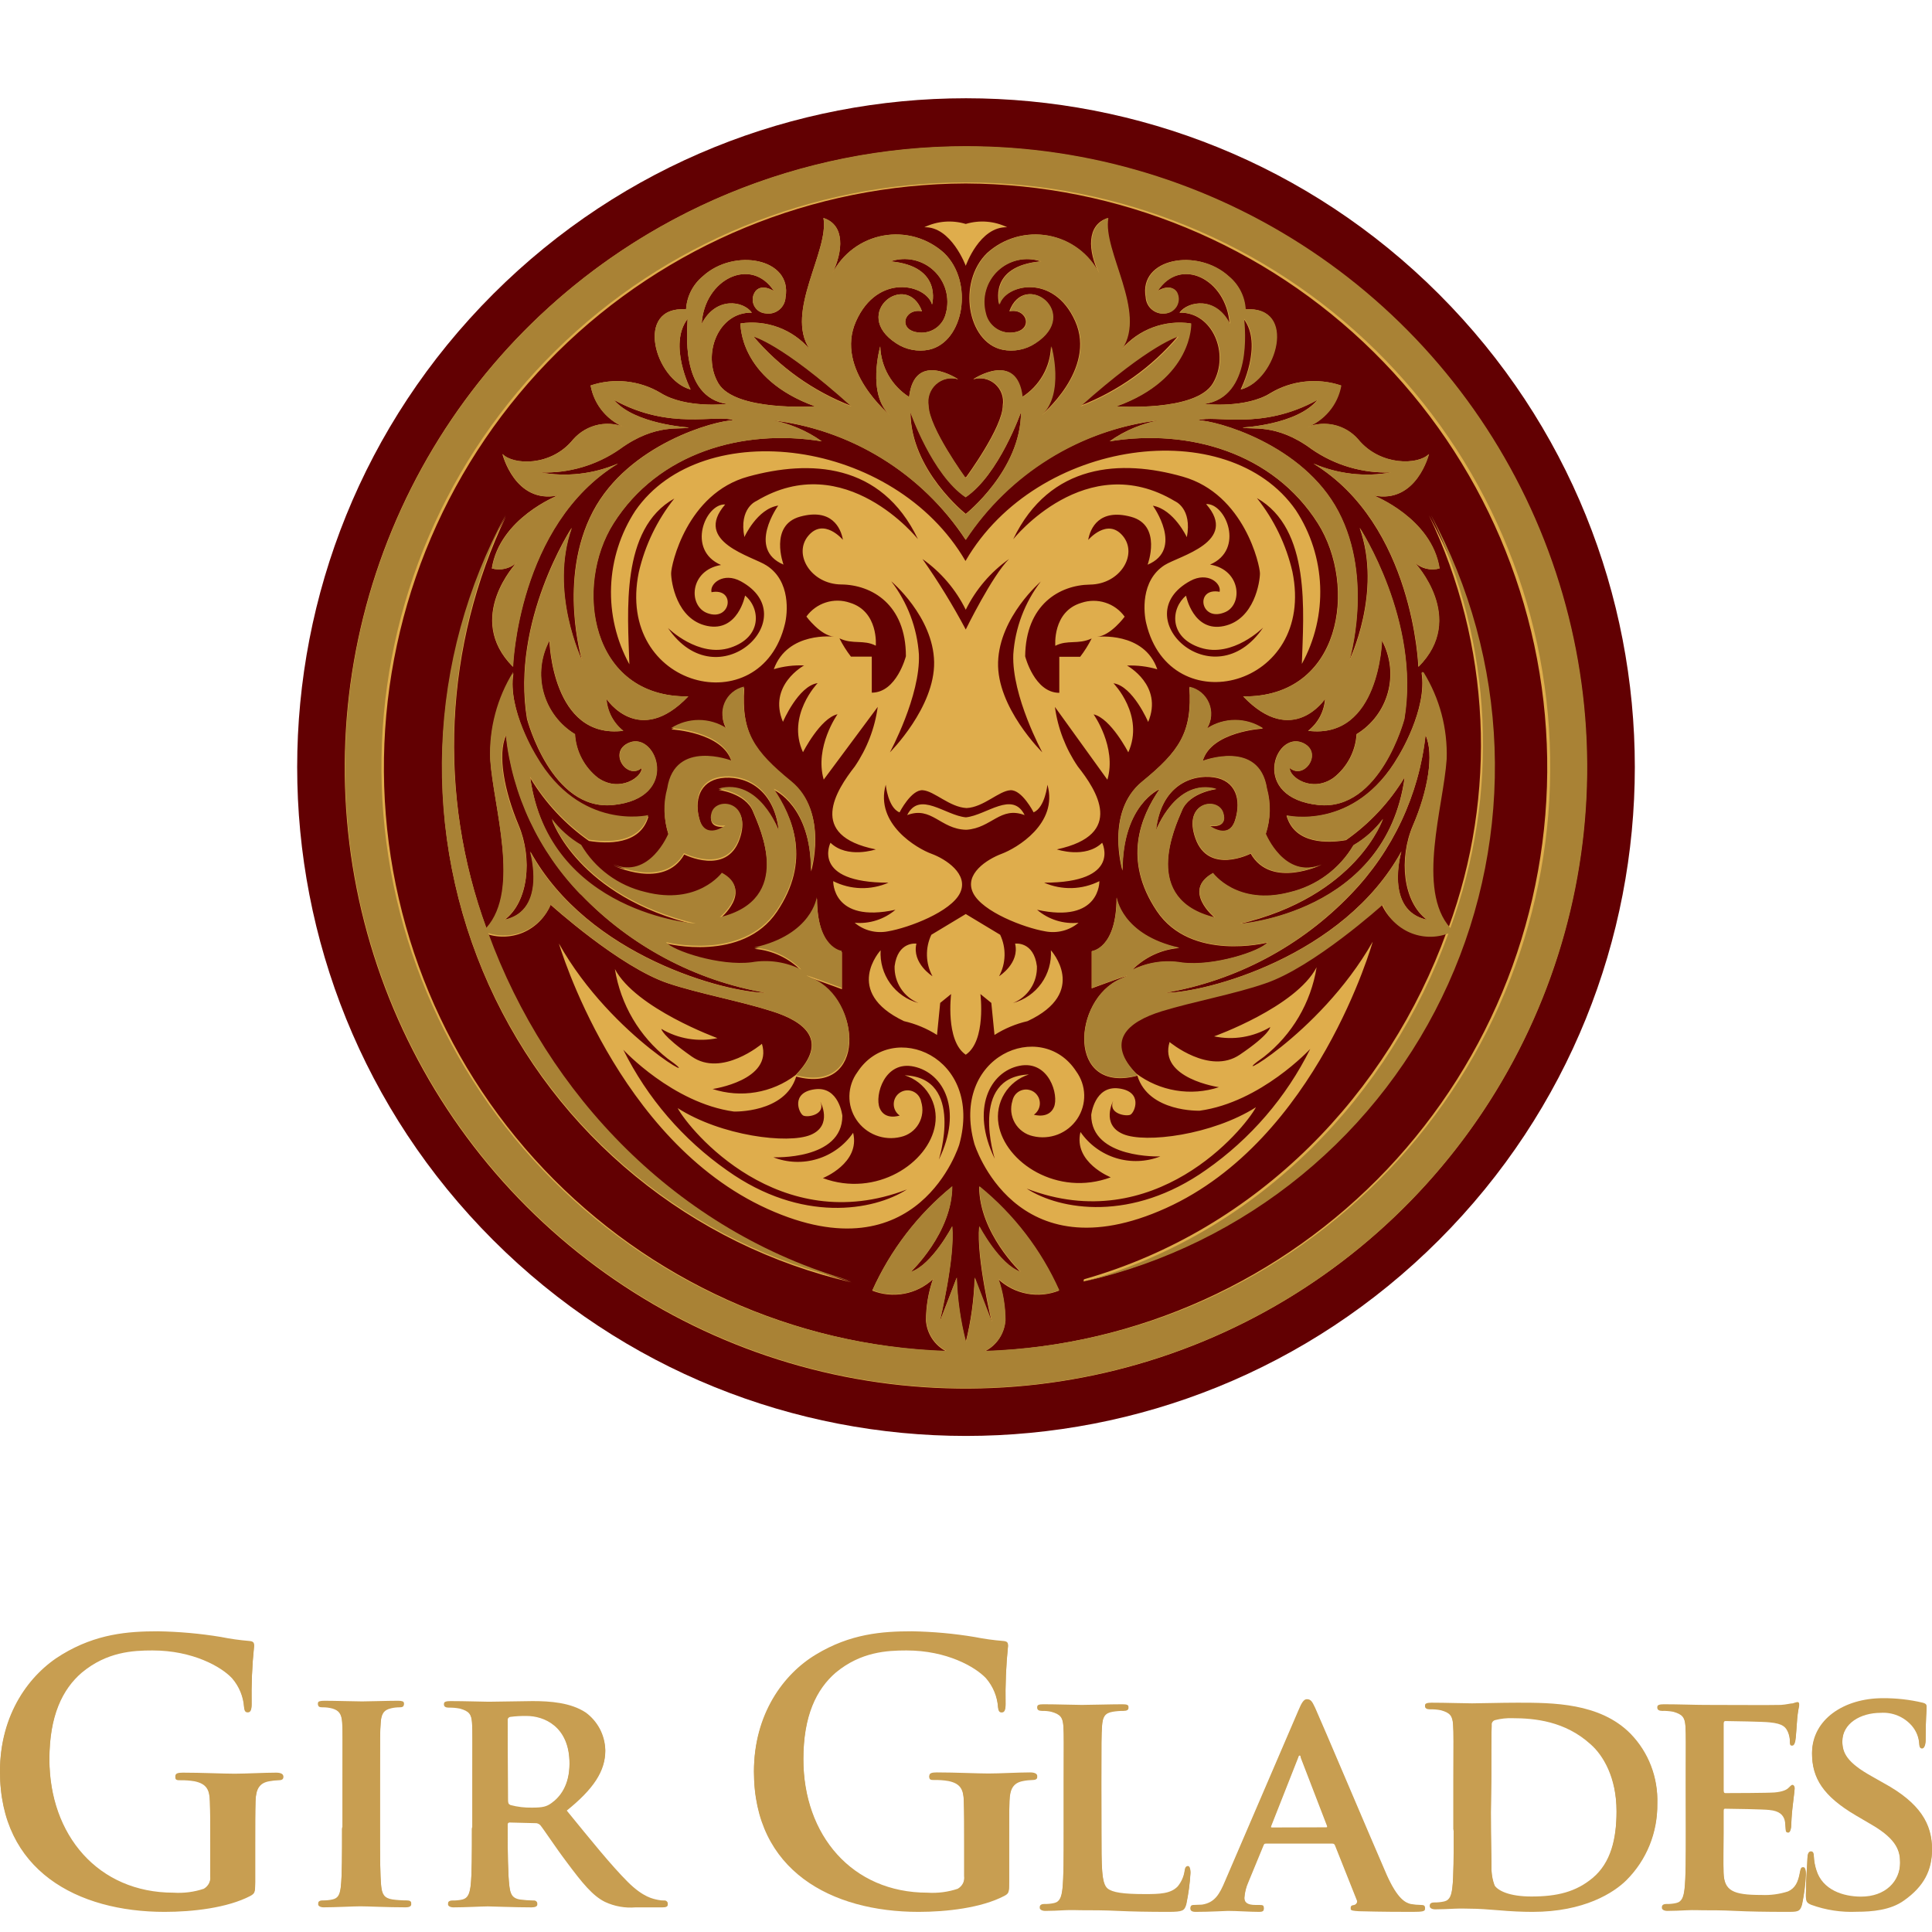 <svg width="48" height="48" viewBox="0 0 48 48" fill="none" xmlns="http://www.w3.org/2000/svg">
<path d="M35.75 30.808C42.239 24.319 42.239 13.798 35.75 7.308C29.261 0.819 18.739 0.819 12.25 7.308C5.761 13.798 5.761 24.319 12.25 30.808C18.739 37.298 29.261 37.298 35.75 30.808Z" fill="#620002"/>
<path fill-rule="evenodd" clip-rule="evenodd" d="M23.994 5.564C24.336 5.461 24.703 5.491 25.024 5.646C24.337 5.622 23.994 6.604 23.994 6.604C23.994 6.604 23.63 5.622 22.964 5.646C23.285 5.491 23.652 5.461 23.994 5.564ZM23.994 13.927C25.762 10.889 30.517 10.26 32.196 12.677C32.565 13.241 32.773 13.893 32.799 14.566C32.825 15.238 32.668 15.905 32.344 16.495C32.385 15.208 32.574 13.141 31.228 12.375C31.655 12.912 31.956 13.537 32.11 14.205C32.701 17.093 29.072 17.982 28.478 15.486C28.416 15.232 28.33 14.428 28.934 14.04C29.298 13.81 30.788 13.46 29.965 12.523C30.459 12.499 30.929 13.656 30.064 14.027C30.85 14.157 30.888 15.057 30.407 15.221C29.817 15.445 29.686 14.586 30.301 14.703C30.349 14.487 30.002 14.198 29.573 14.432C27.942 15.318 30.143 17.412 31.382 15.592C31.382 15.592 30.627 16.351 29.827 16.093C29.027 15.836 29.089 15.108 29.467 14.799C29.467 14.799 29.645 15.716 30.407 15.554C31.17 15.393 31.303 14.442 31.303 14.246C31.303 14.051 30.919 12.279 29.388 11.843C27.857 11.407 26.085 11.5 25.172 13.398C25.172 13.398 26.981 11.126 29.189 12.451C29.189 12.451 29.625 12.626 29.487 13.347C29.487 13.347 29.168 12.66 28.643 12.564C28.643 12.564 29.425 13.646 28.512 14.03C28.512 14.03 28.88 13.048 28.097 12.839C27.314 12.629 27.087 13.117 27.036 13.415C27.036 13.415 27.51 12.856 27.894 13.312C28.279 13.769 27.836 14.514 27.081 14.524C26.325 14.535 25.484 15.019 25.47 16.306C25.47 16.306 25.7 17.213 26.318 17.213V16.317H26.837C26.946 16.175 27.041 16.023 27.122 15.863C26.778 16.021 26.524 15.887 26.219 16.045C26.219 16.045 26.143 15.194 26.864 14.978C27.057 14.912 27.266 14.91 27.46 14.972C27.654 15.033 27.823 15.156 27.942 15.321C27.942 15.321 27.599 15.791 27.256 15.822C27.256 15.822 28.426 15.681 28.753 16.629C28.509 16.557 28.255 16.526 28.001 16.536C28.001 16.536 28.907 17.027 28.526 17.937C28.526 17.937 28.145 17.044 27.664 16.976C27.664 16.976 28.444 17.772 28.032 18.692C28.032 18.692 27.599 17.848 27.17 17.748C27.17 17.748 27.75 18.562 27.513 19.372L26.209 17.563C26.281 18.094 26.476 18.6 26.778 19.043C27.242 19.63 27.97 20.735 26.257 21.103C26.257 21.103 26.964 21.343 27.383 20.938C27.383 20.938 27.881 21.93 25.941 21.93C26.158 22.025 26.394 22.07 26.632 22.064C26.869 22.057 27.102 21.999 27.314 21.892C27.314 21.892 27.341 22.953 25.766 22.603C25.907 22.724 26.07 22.814 26.248 22.87C26.425 22.925 26.611 22.944 26.796 22.926C26.683 23.021 26.549 23.09 26.406 23.126C26.263 23.163 26.113 23.167 25.968 23.139C25.443 23.049 24.403 22.651 24.176 22.184C23.949 21.717 24.519 21.35 24.887 21.212C25.254 21.075 26.298 20.464 26.023 19.496C26.023 19.496 25.965 20.059 25.68 20.183C25.68 20.183 25.391 19.616 25.103 19.633C24.815 19.65 24.437 20.055 24.015 20.076C23.592 20.055 23.215 19.654 22.926 19.633C22.638 19.613 22.349 20.183 22.349 20.183C22.061 20.069 22.006 19.496 22.006 19.496C21.732 20.474 22.792 21.085 23.143 21.212C23.493 21.34 24.076 21.717 23.853 22.184C23.63 22.651 22.586 23.049 22.061 23.139C21.916 23.167 21.766 23.163 21.623 23.126C21.48 23.09 21.347 23.021 21.234 22.926C21.416 22.942 21.599 22.922 21.773 22.866C21.947 22.811 22.108 22.721 22.247 22.603C20.671 22.946 20.701 21.892 20.701 21.892C20.914 21.999 21.147 22.058 21.384 22.065C21.621 22.071 21.857 22.025 22.075 21.93C20.135 21.93 20.633 20.938 20.633 20.938C21.052 21.343 21.759 21.103 21.759 21.103C20.042 20.759 20.774 19.637 21.237 19.043C21.539 18.6 21.734 18.094 21.807 17.563L20.465 19.369C20.231 18.558 20.808 17.745 20.808 17.745C20.379 17.844 19.95 18.689 19.95 18.689C19.534 17.779 20.314 16.972 20.314 16.972C19.833 17.041 19.452 17.934 19.452 17.934C19.071 17.024 19.977 16.533 19.977 16.533C19.723 16.522 19.469 16.553 19.225 16.626C19.569 15.678 20.722 15.819 20.722 15.819C20.379 15.788 20.035 15.318 20.035 15.318C20.155 15.152 20.324 15.03 20.518 14.968C20.712 14.906 20.921 14.908 21.113 14.974C21.834 15.191 21.759 16.042 21.759 16.042C21.453 15.884 21.192 16.018 20.856 15.86C20.936 16.02 21.032 16.172 21.141 16.313H21.659V17.209C22.277 17.209 22.507 16.303 22.507 16.303C22.507 15.015 21.656 14.528 20.901 14.521C20.145 14.514 19.696 13.766 20.084 13.309C20.471 12.852 20.942 13.412 20.942 13.412C20.89 13.113 20.66 12.622 19.881 12.835C19.102 13.048 19.466 14.027 19.466 14.027C18.552 13.642 19.335 12.561 19.335 12.561C18.81 12.64 18.494 13.343 18.494 13.343C18.353 12.622 18.793 12.447 18.793 12.447C20.997 11.122 22.806 13.395 22.806 13.395C21.893 11.489 20.118 11.421 18.59 11.84C17.062 12.258 16.674 14.037 16.674 14.243C16.674 14.449 16.805 15.393 17.57 15.551C18.336 15.709 18.511 14.796 18.511 14.796C18.889 15.105 18.947 15.826 18.151 16.09C17.354 16.354 16.595 15.602 16.595 15.602C17.838 17.422 20.029 15.328 18.405 14.442C17.976 14.209 17.629 14.497 17.677 14.713C18.291 14.597 18.161 15.455 17.57 15.232C17.093 15.05 17.131 14.167 17.914 14.037C17.049 13.666 17.522 12.509 18.017 12.533C17.206 13.47 18.703 13.821 19.047 14.051C19.651 14.439 19.565 15.242 19.503 15.496C18.909 17.992 15.28 17.103 15.871 14.216C16.025 13.547 16.326 12.922 16.753 12.386C15.408 13.141 15.596 15.208 15.637 16.505C15.314 15.915 15.156 15.249 15.182 14.576C15.208 13.904 15.417 13.251 15.785 12.688C17.45 10.284 22.219 10.899 23.987 13.937L23.994 13.927ZM23.994 15.149C23.747 14.646 23.377 14.213 22.919 13.889C23.313 14.45 23.672 15.035 23.994 15.64C23.994 15.64 24.65 14.301 25.069 13.889C24.611 14.213 24.242 14.646 23.994 15.149ZM23.994 11.857H23.973C23.973 11.857 23.07 10.617 23.06 10.068C23.045 9.971 23.054 9.871 23.088 9.778C23.122 9.685 23.179 9.603 23.253 9.538C23.328 9.474 23.418 9.429 23.514 9.409C23.611 9.389 23.711 9.393 23.805 9.423C23.805 9.423 22.724 8.695 22.586 9.862C22.374 9.727 22.197 9.541 22.072 9.323C21.947 9.104 21.877 8.857 21.869 8.605C21.869 8.605 21.526 9.807 22.119 10.322C22.119 10.322 20.729 9.186 21.268 7.981C21.807 6.776 23.012 7.067 23.156 7.565C23.156 7.565 23.431 6.614 22.126 6.494C22.309 6.431 22.506 6.419 22.696 6.459C22.885 6.5 23.06 6.591 23.201 6.724C23.342 6.856 23.445 7.025 23.497 7.211C23.55 7.398 23.551 7.595 23.5 7.782C23.467 7.928 23.382 8.058 23.261 8.146C23.139 8.235 22.99 8.276 22.84 8.262C22.291 8.221 22.453 7.648 22.906 7.733C22.528 6.703 21.12 7.788 22.267 8.53C22.386 8.609 22.518 8.663 22.658 8.69C22.798 8.717 22.942 8.717 23.081 8.688C23.949 8.499 24.203 7.006 23.455 6.285C23.253 6.102 23.012 5.968 22.75 5.893C22.488 5.819 22.212 5.805 21.944 5.854C21.676 5.903 21.422 6.012 21.203 6.175C20.984 6.337 20.806 6.547 20.681 6.789C20.945 6.243 21 5.588 20.458 5.416C20.605 6.233 19.493 7.751 20.114 8.674C19.906 8.431 19.639 8.245 19.339 8.133C19.038 8.022 18.715 7.988 18.398 8.036C18.398 8.036 18.346 9.409 20.248 10.095C20.248 10.095 18.257 10.229 17.845 9.519C17.433 8.808 17.845 7.747 18.679 7.768C18.473 7.476 17.787 7.356 17.433 8.046C17.502 6.923 18.669 6.367 19.229 7.232C18.992 7.088 18.823 7.139 18.751 7.263C18.721 7.313 18.703 7.37 18.701 7.428C18.698 7.486 18.711 7.544 18.737 7.597C18.763 7.649 18.802 7.694 18.85 7.727C18.898 7.759 18.954 7.78 19.012 7.785C19.073 7.796 19.134 7.794 19.193 7.779C19.253 7.764 19.308 7.736 19.356 7.698C19.403 7.66 19.442 7.613 19.47 7.558C19.498 7.504 19.514 7.444 19.517 7.383C19.689 6.415 18.233 6.151 17.457 6.868C17.336 6.969 17.237 7.093 17.166 7.234C17.095 7.375 17.054 7.528 17.045 7.685C15.747 7.596 16.273 9.443 17.158 9.677C17.158 9.677 16.592 8.564 17.083 7.922C17.083 8.152 16.873 9.862 18.065 10.037C18.065 10.037 17.035 10.154 16.413 9.763C16.154 9.608 15.864 9.512 15.563 9.48C15.263 9.448 14.959 9.481 14.673 9.577C14.718 9.825 14.829 10.056 14.995 10.245C15.161 10.435 15.374 10.577 15.613 10.655C15.388 10.54 15.131 10.503 14.882 10.55C14.633 10.598 14.408 10.726 14.24 10.916C13.687 11.603 12.74 11.551 12.482 11.28C12.482 11.28 12.791 12.526 13.856 12.31C13.856 12.31 12.414 12.873 12.218 14.123C12.325 14.152 12.438 14.155 12.546 14.129C12.654 14.103 12.754 14.05 12.836 13.975C12.836 13.975 11.531 15.348 12.743 16.567C12.743 16.567 12.857 13.041 15.352 11.517C14.744 11.778 14.072 11.855 13.42 11.737C14.123 11.764 14.816 11.561 15.394 11.16C16.3 10.497 16.939 10.69 17.11 10.621C17.11 10.621 15.754 10.538 15.249 9.934C16.65 10.71 17.804 10.277 18.223 10.442C17.783 10.442 15.613 11.029 14.731 12.708C13.849 14.387 14.46 16.409 14.46 16.409C14.46 16.409 13.632 14.713 14.202 13.113C14.202 13.113 12.688 15.427 13.093 17.862C13.093 17.862 13.694 20.155 15.226 20C16.918 19.832 16.314 18.174 15.634 18.449C15.088 18.672 15.576 19.393 15.94 19.08C15.964 19.293 15.401 19.709 14.851 19.324C14.685 19.194 14.548 19.03 14.449 18.843C14.351 18.656 14.294 18.45 14.281 18.239C13.898 18.006 13.618 17.635 13.501 17.201C13.383 16.768 13.437 16.306 13.65 15.912C13.65 15.912 13.708 18.377 15.483 18.157C15.361 18.061 15.261 17.94 15.189 17.803C15.117 17.666 15.074 17.515 15.064 17.36C15.064 17.36 15.867 18.589 17.097 17.302C14.652 17.329 14.254 14.555 15.239 13.004C16.352 11.246 18.449 10.645 20.413 10.964C20.028 10.688 19.584 10.507 19.115 10.435C20.098 10.539 21.045 10.86 21.888 11.375C22.731 11.89 23.449 12.586 23.991 13.412C24.532 12.586 25.25 11.89 26.093 11.375C26.936 10.86 27.883 10.539 28.866 10.435C28.398 10.507 27.953 10.688 27.568 10.964C29.532 10.645 31.63 11.246 32.742 13.004C33.727 14.566 33.329 17.329 30.885 17.302C32.114 18.589 32.92 17.36 32.92 17.36C32.91 17.515 32.867 17.666 32.794 17.804C32.721 17.941 32.621 18.061 32.498 18.157C34.273 18.377 34.332 15.912 34.332 15.912C34.545 16.306 34.599 16.768 34.482 17.201C34.365 17.634 34.086 18.006 33.703 18.239C33.69 18.45 33.632 18.656 33.533 18.843C33.434 19.03 33.297 19.194 33.13 19.324C32.581 19.709 32.018 19.293 32.042 19.08C32.406 19.393 32.893 18.672 32.347 18.449C31.66 18.174 31.063 19.822 32.756 20C34.287 20.155 34.888 17.862 34.888 17.862C35.293 15.427 33.779 13.113 33.779 13.113C34.349 14.713 33.521 16.409 33.521 16.409C33.521 16.409 34.133 14.387 33.25 12.708C32.368 11.029 30.198 10.442 29.759 10.442C30.177 10.295 31.331 10.71 32.732 9.934C32.227 10.556 30.871 10.621 30.871 10.621C31.056 10.69 31.695 10.497 32.587 11.16C33.166 11.561 33.858 11.764 34.562 11.737C33.91 11.855 33.237 11.778 32.629 11.517C35.125 13.041 35.238 16.567 35.238 16.567C36.45 15.355 35.145 13.975 35.145 13.975C35.227 14.05 35.327 14.103 35.435 14.129C35.543 14.155 35.656 14.152 35.763 14.123C35.568 12.873 34.126 12.31 34.126 12.31C35.193 12.526 35.499 11.28 35.499 11.28C35.241 11.551 34.294 11.589 33.741 10.916C33.574 10.726 33.348 10.598 33.099 10.55C32.85 10.503 32.593 10.54 32.368 10.655C32.607 10.576 32.821 10.435 32.987 10.245C33.153 10.056 33.266 9.825 33.312 9.577C33.025 9.481 32.721 9.448 32.42 9.48C32.119 9.512 31.828 9.608 31.568 9.763C30.953 10.154 29.916 10.037 29.916 10.037C31.108 9.862 30.916 8.152 30.898 7.922C31.389 8.564 30.823 9.677 30.823 9.677C31.709 9.443 32.234 7.596 30.936 7.685C30.927 7.528 30.886 7.375 30.815 7.234C30.744 7.093 30.645 6.969 30.524 6.868C29.745 6.151 28.289 6.415 28.464 7.383C28.467 7.444 28.483 7.504 28.511 7.558C28.539 7.613 28.578 7.66 28.626 7.698C28.673 7.736 28.729 7.764 28.788 7.779C28.847 7.794 28.909 7.796 28.969 7.785C29.025 7.776 29.079 7.754 29.125 7.72C29.171 7.687 29.209 7.643 29.235 7.592C29.261 7.541 29.274 7.484 29.273 7.427C29.273 7.37 29.259 7.314 29.233 7.263C29.158 7.139 28.989 7.088 28.753 7.232C29.312 6.367 30.469 6.923 30.548 8.046C30.205 7.359 29.518 7.476 29.302 7.768C30.129 7.747 30.558 8.798 30.136 9.519C29.714 10.24 27.733 10.095 27.733 10.095C29.635 9.409 29.583 8.036 29.583 8.036C29.267 7.988 28.943 8.022 28.643 8.133C28.342 8.245 28.075 8.431 27.867 8.674C28.488 7.751 27.376 6.233 27.523 5.416C26.984 5.588 27.036 6.243 27.3 6.789C27.175 6.547 26.997 6.337 26.778 6.175C26.559 6.012 26.306 5.903 26.038 5.854C25.769 5.805 25.494 5.819 25.232 5.893C24.97 5.968 24.728 6.102 24.526 6.285C23.778 7.009 24.032 8.502 24.9 8.688C25.04 8.717 25.183 8.717 25.323 8.69C25.463 8.663 25.596 8.609 25.714 8.53C26.861 7.788 25.457 6.697 25.076 7.733C25.529 7.648 25.69 8.221 25.141 8.262C24.991 8.276 24.842 8.235 24.721 8.146C24.599 8.058 24.514 7.928 24.482 7.782C24.432 7.595 24.433 7.398 24.486 7.212C24.539 7.027 24.642 6.859 24.783 6.727C24.924 6.595 25.098 6.503 25.287 6.462C25.476 6.421 25.672 6.432 25.855 6.494C24.533 6.614 24.825 7.565 24.825 7.565C24.969 7.067 26.178 6.779 26.713 7.981C27.249 9.182 25.862 10.322 25.862 10.322C26.445 9.793 26.112 8.605 26.112 8.605C26.104 8.857 26.034 9.104 25.909 9.323C25.784 9.541 25.608 9.727 25.395 9.862C25.258 8.695 24.176 9.423 24.176 9.423C24.27 9.395 24.369 9.391 24.465 9.412C24.56 9.433 24.649 9.478 24.723 9.542C24.796 9.607 24.853 9.689 24.886 9.781C24.919 9.872 24.929 9.971 24.914 10.068C24.914 10.617 24.001 11.857 24.001 11.857H23.994ZM23.994 12.348C23.17 11.788 22.621 10.236 22.621 10.236C22.621 11.678 23.994 12.767 23.994 12.767C23.994 12.767 25.367 11.678 25.367 10.236C25.367 10.236 24.825 11.788 23.994 12.348ZM23.994 20.306C23.483 20.258 22.844 19.64 22.538 20.251C23.146 20.021 23.359 20.595 23.994 20.615H24.015C24.64 20.57 24.852 20.024 25.457 20.251C25.154 19.64 24.512 20.251 24.001 20.306H23.994ZM23.994 22.709L23.139 23.224C23.062 23.386 23.025 23.564 23.03 23.743C23.035 23.922 23.081 24.097 23.167 24.254C23.167 24.254 22.652 23.932 22.768 23.444C22.768 23.444 22.305 23.379 22.226 24.007C22.22 24.202 22.274 24.394 22.38 24.557C22.486 24.72 22.64 24.847 22.82 24.92C22.536 24.843 22.288 24.671 22.116 24.432C21.945 24.193 21.861 23.902 21.879 23.609C21.879 23.609 20.925 24.639 22.459 25.37C22.75 25.437 23.028 25.553 23.28 25.713L23.359 24.917L23.63 24.697C23.63 24.697 23.483 25.858 23.994 26.204C24.506 25.861 24.358 24.697 24.358 24.697L24.629 24.917L24.708 25.713C24.96 25.553 25.238 25.437 25.529 25.37C27.063 24.653 26.109 23.609 26.109 23.609C26.127 23.902 26.043 24.193 25.872 24.432C25.701 24.671 25.452 24.843 25.168 24.92C25.349 24.847 25.502 24.72 25.608 24.557C25.715 24.394 25.768 24.202 25.762 24.007C25.683 23.379 25.22 23.444 25.22 23.444C25.337 23.932 24.822 24.254 24.822 24.254C24.907 24.097 24.953 23.922 24.958 23.743C24.963 23.564 24.925 23.386 24.849 23.224L23.994 22.709ZM23.994 3.641C20.942 3.641 17.959 4.546 15.422 6.241C12.885 7.937 10.907 10.346 9.739 13.166C8.572 15.985 8.266 19.087 8.861 22.08C9.457 25.073 10.926 27.822 13.084 29.98C15.242 32.138 17.991 33.607 20.984 34.203C23.977 34.798 27.079 34.492 29.898 33.325C32.718 32.157 35.127 30.179 36.823 27.642C38.518 25.105 39.423 22.122 39.423 19.07C39.423 14.978 37.798 11.054 34.904 8.16C32.011 5.267 28.086 3.641 23.994 3.641ZM23.994 4.558C20.197 4.572 16.557 6.075 13.855 8.742C11.153 11.409 9.604 15.03 9.54 18.826C9.476 22.623 10.903 26.293 13.514 29.05C16.125 31.806 19.712 33.43 23.506 33.572C23.365 33.499 23.245 33.391 23.157 33.258C23.07 33.125 23.017 32.972 23.005 32.813C23.005 32.463 23.063 32.115 23.177 31.784C22.978 31.968 22.731 32.093 22.464 32.142C22.197 32.192 21.922 32.165 21.67 32.065C22.121 31.06 22.8 30.175 23.654 29.48C23.654 30.637 22.624 31.605 22.624 31.605C23.153 31.43 23.654 30.472 23.654 30.472C23.73 31.251 23.342 32.851 23.342 32.851L23.767 31.746C23.783 32.285 23.859 32.82 23.994 33.342C24.125 32.819 24.198 32.284 24.214 31.746L24.64 32.851C24.64 32.851 24.252 31.251 24.327 30.472C24.327 30.472 24.828 31.43 25.357 31.605C25.357 31.605 24.327 30.637 24.327 29.48C25.182 30.174 25.862 31.06 26.311 32.065C26.059 32.165 25.784 32.192 25.517 32.142C25.25 32.093 25.003 31.968 24.804 31.784C24.918 32.115 24.976 32.463 24.976 32.813C24.964 32.973 24.911 33.126 24.823 33.259C24.735 33.392 24.613 33.5 24.471 33.572C28.265 33.43 31.852 31.807 34.463 29.052C37.074 26.296 38.501 22.627 38.439 18.831C38.377 15.036 36.829 11.415 34.129 8.747C31.429 6.079 27.79 4.575 23.994 4.558ZM26.919 31.838C28.889 31.384 30.727 30.481 32.29 29.2C33.853 27.918 35.099 26.292 35.93 24.45C36.761 22.607 37.155 20.597 37.081 18.577C37.006 16.557 36.466 14.581 35.502 12.804C36.263 14.396 36.697 16.123 36.779 17.885C36.862 19.647 36.591 21.407 35.983 23.063C35.132 22.112 35.815 20.031 35.89 18.867C35.916 18.107 35.717 17.355 35.317 16.708C35.471 17.625 34.737 18.799 34.737 18.799C33.652 20.667 31.963 20.265 31.963 20.265C32.165 20.979 32.993 20.951 33.442 20.873C34.031 20.459 34.526 19.927 34.898 19.31C34.431 22.713 30.778 22.96 30.778 22.96C33.717 22.273 34.356 20.351 34.356 20.351C34.158 20.615 33.91 20.837 33.624 21.003C33.452 21.295 33.222 21.55 32.949 21.751C32.676 21.952 32.365 22.096 32.035 22.174C30.727 22.517 30.133 21.697 30.133 21.697C29.35 22.126 30.181 22.802 30.181 22.802C28.344 22.359 29.178 20.574 29.367 20.131C29.556 19.688 30.219 19.606 30.219 19.606C29.206 19.324 28.718 20.636 28.718 20.636C28.845 19.499 29.625 19.235 30.16 19.314C30.696 19.393 30.847 19.86 30.686 20.375C30.524 20.89 30.044 20.519 30.044 20.519C30.044 20.519 30.517 20.608 30.387 20.2C30.256 19.791 29.374 19.918 29.7 20.831C30.026 21.745 31.073 21.209 31.073 21.209C31.582 22.095 32.835 21.484 32.835 21.484C31.911 21.872 31.444 20.725 31.444 20.725C31.565 20.359 31.575 19.966 31.472 19.595C31.279 18.37 29.879 18.909 29.879 18.909C30.091 18.171 31.376 18.102 31.376 18.102C31.169 17.967 30.927 17.895 30.68 17.895C30.433 17.895 30.192 17.967 29.985 18.102C30.042 18.009 30.077 17.903 30.085 17.794C30.093 17.685 30.075 17.575 30.032 17.475C29.99 17.374 29.924 17.285 29.84 17.215C29.756 17.145 29.656 17.096 29.549 17.072C29.625 18.201 29.292 18.672 28.372 19.424C27.451 20.176 27.887 21.631 27.887 21.631C27.887 19.994 28.808 19.609 28.808 19.609C28.337 20.296 27.887 21.363 28.739 22.634C29.59 23.904 31.485 23.42 31.485 23.42C31.317 23.636 30.146 24.021 29.36 23.921C28.939 23.848 28.506 23.912 28.124 24.103C28.436 23.785 28.851 23.59 29.295 23.554C27.857 23.235 27.74 22.301 27.74 22.301C27.74 23.571 27.122 23.636 27.122 23.636V24.556C27.122 24.556 28.426 24.072 27.839 24.323C26.645 24.834 26.494 27.193 28.258 26.726C28.536 27.64 29.807 27.595 29.807 27.595C31.324 27.386 32.553 26.06 32.553 26.06C31.957 27.261 31.069 28.292 29.971 29.061C28.124 30.369 26.335 30.067 25.508 29.531C28.684 30.753 30.909 28.062 31.204 27.509C30.122 28.196 28.457 28.412 27.901 28.175C27.345 27.938 27.657 27.351 27.657 27.351C27.52 27.664 27.973 27.746 28.083 27.695C28.193 27.643 28.406 27.121 27.798 27.042C27.19 26.963 27.111 27.701 27.111 27.701C27.111 28.797 28.828 28.731 28.828 28.731C28.477 28.868 28.09 28.883 27.73 28.773C27.37 28.662 27.058 28.434 26.844 28.124C26.662 28.879 27.596 29.25 27.596 29.25C26.274 29.741 24.962 28.879 24.808 27.928C24.764 27.666 24.816 27.397 24.955 27.171C25.094 26.944 25.31 26.775 25.563 26.695C24.063 26.754 24.715 28.79 24.715 28.79C24.107 27.547 24.598 26.623 25.33 26.479C26.061 26.335 26.315 27.21 26.184 27.509C26.054 27.808 25.687 27.695 25.687 27.695C25.73 27.664 25.767 27.624 25.793 27.577C25.818 27.531 25.833 27.479 25.835 27.425C25.837 27.372 25.826 27.319 25.805 27.27C25.782 27.222 25.75 27.179 25.708 27.145C25.667 27.112 25.618 27.088 25.566 27.077C25.514 27.065 25.46 27.066 25.408 27.079C25.356 27.092 25.308 27.117 25.268 27.151C25.227 27.186 25.196 27.23 25.175 27.279C25.166 27.301 25.159 27.324 25.154 27.348C25.125 27.439 25.116 27.535 25.126 27.63C25.137 27.725 25.167 27.817 25.214 27.899C25.262 27.982 25.327 28.054 25.404 28.11C25.481 28.167 25.569 28.206 25.663 28.227C25.868 28.277 26.084 28.262 26.281 28.186C26.478 28.109 26.646 27.974 26.764 27.798C26.881 27.622 26.942 27.414 26.937 27.203C26.932 26.992 26.862 26.787 26.737 26.616C25.875 25.291 23.599 26.222 24.207 28.415C24.207 28.415 25.209 31.715 28.969 30.015C32.728 28.316 34.105 23.396 34.105 23.396C32.759 25.765 30.284 27.042 31.403 26.256C32.103 25.705 32.57 24.911 32.711 24.031C32.193 25.023 30.164 25.748 30.164 25.748C30.641 25.849 31.138 25.767 31.558 25.518C31.558 25.518 31.558 25.693 30.802 26.204C30.047 26.716 29.058 25.889 29.058 25.889C28.78 26.795 30.284 27.011 30.284 27.011C29.938 27.124 29.57 27.152 29.212 27.092C28.853 27.032 28.514 26.887 28.224 26.668C27.396 25.82 27.973 25.339 28.828 25.075C29.587 24.841 30.644 24.646 31.386 24.388C32.587 23.986 34.311 22.431 34.311 22.431C34.436 22.74 34.678 22.987 34.983 23.12C35.289 23.253 35.634 23.261 35.945 23.142C34.496 27.149 31.273 30.547 26.93 31.784L26.919 31.838ZM28.955 24.666C29.947 24.666 33.381 23.767 34.816 21.154C34.816 21.154 34.383 22.62 35.451 22.85C34.857 22.411 34.744 21.336 35.108 20.498C35.471 19.661 35.636 18.741 35.416 18.263C35.255 19.753 34.602 21.146 33.559 22.222C32.325 23.508 30.712 24.364 28.955 24.666ZM26.83 10.085C28.598 8.506 29.271 8.348 29.271 8.348C28.616 9.122 27.776 9.72 26.83 10.085ZM25.865 14.442C25.865 14.442 24.835 15.318 24.797 16.447C24.76 17.577 25.896 18.692 25.896 18.692C25.896 18.692 25.134 17.292 25.175 16.258C25.22 15.598 25.459 14.967 25.862 14.442H25.865ZM21.059 31.828C16.715 30.592 13.505 27.193 12.043 23.187C12.354 23.305 12.7 23.297 13.005 23.165C13.31 23.032 13.552 22.785 13.677 22.476C13.677 22.476 15.394 24.031 16.606 24.433C17.344 24.68 18.401 24.876 19.16 25.119C20.015 25.384 20.592 25.864 19.764 26.712C19.474 26.932 19.135 27.077 18.776 27.137C18.418 27.197 18.05 27.169 17.704 27.056C17.704 27.056 19.208 26.84 18.93 25.933C18.93 25.933 17.934 26.774 17.186 26.249C16.437 25.724 16.431 25.562 16.431 25.562C16.85 25.811 17.347 25.893 17.825 25.792C17.825 25.792 15.795 25.054 15.277 24.076C15.418 24.956 15.885 25.75 16.585 26.3C17.704 27.087 15.212 25.81 13.886 23.441C13.886 23.441 15.315 28.337 19.071 30.036C22.827 31.735 23.833 28.436 23.833 28.436C24.44 26.242 22.164 25.312 21.302 26.637C21.177 26.807 21.108 27.012 21.103 27.224C21.098 27.435 21.159 27.643 21.276 27.818C21.393 27.994 21.562 28.13 21.759 28.206C21.956 28.283 22.172 28.297 22.377 28.247C22.47 28.227 22.558 28.187 22.636 28.131C22.713 28.075 22.777 28.003 22.825 27.92C22.873 27.837 22.903 27.745 22.913 27.651C22.924 27.555 22.914 27.459 22.885 27.368C22.882 27.345 22.875 27.321 22.864 27.3C22.844 27.25 22.812 27.207 22.772 27.172C22.731 27.137 22.683 27.112 22.631 27.099C22.58 27.087 22.526 27.086 22.474 27.097C22.422 27.109 22.373 27.132 22.331 27.166C22.29 27.2 22.257 27.242 22.235 27.291C22.213 27.34 22.203 27.393 22.205 27.446C22.207 27.499 22.221 27.551 22.247 27.598C22.273 27.645 22.309 27.685 22.353 27.715C22.353 27.715 21.986 27.846 21.855 27.53C21.725 27.214 21.979 26.338 22.71 26.5C23.441 26.661 23.932 27.567 23.325 28.81C23.325 28.81 23.977 26.774 22.477 26.716C22.73 26.795 22.947 26.964 23.085 27.191C23.224 27.417 23.276 27.686 23.232 27.948C23.077 28.899 21.766 29.761 20.444 29.27C20.444 29.27 21.378 28.899 21.196 28.144C20.982 28.454 20.67 28.683 20.309 28.793C19.949 28.904 19.562 28.889 19.212 28.752C19.212 28.752 20.928 28.831 20.928 27.722C20.928 27.722 20.846 26.98 20.241 27.063C19.637 27.145 19.847 27.657 19.956 27.715C20.066 27.773 20.52 27.691 20.382 27.372C20.382 27.372 20.701 27.962 20.139 28.196C19.575 28.429 17.917 28.223 16.836 27.53C17.131 28.082 19.356 30.774 22.532 29.552C21.697 30.087 19.909 30.39 18.068 29.081C16.97 28.313 16.082 27.281 15.486 26.081C15.486 26.081 16.712 27.406 18.233 27.616C18.233 27.616 19.503 27.66 19.781 26.747C21.546 27.214 21.395 24.855 20.2 24.344C19.613 24.093 20.918 24.577 20.918 24.577V23.657C20.918 23.657 20.3 23.592 20.3 22.321C20.3 22.321 20.183 23.255 18.745 23.575C19.188 23.611 19.604 23.806 19.915 24.124C19.533 23.933 19.1 23.869 18.679 23.942C17.893 24.041 16.722 23.657 16.554 23.441C16.554 23.441 18.442 23.925 19.301 22.654C20.159 21.384 19.703 20.33 19.232 19.63C19.232 19.63 20.152 20.014 20.152 21.652C20.152 21.652 20.588 20.196 19.668 19.444C18.748 18.692 18.415 18.222 18.491 17.093C18.384 17.116 18.284 17.165 18.2 17.235C18.116 17.305 18.05 17.394 18.007 17.495C17.964 17.596 17.947 17.706 17.955 17.815C17.963 17.924 17.997 18.029 18.055 18.122C17.849 17.991 17.611 17.922 17.368 17.922C17.125 17.922 16.886 17.991 16.681 18.122C16.681 18.122 17.965 18.191 18.178 18.929C18.178 18.929 16.777 18.394 16.585 19.616C16.482 19.987 16.492 20.38 16.613 20.745C16.613 20.745 16.146 21.892 15.239 21.504C15.239 21.504 16.496 22.115 17 21.23C17 21.23 18.051 21.765 18.374 20.852C18.697 19.939 17.811 19.822 17.687 20.22C17.564 20.619 18.03 20.54 18.03 20.54C18.03 20.54 17.543 20.91 17.388 20.395C17.234 19.88 17.388 19.413 17.91 19.334C18.432 19.256 19.225 19.52 19.352 20.656C19.352 20.656 18.865 19.345 17.855 19.626C17.855 19.626 18.518 19.709 18.703 20.152C18.889 20.595 19.733 22.38 17.89 22.823C17.89 22.823 18.721 22.136 17.941 21.717C17.941 21.717 17.344 22.534 16.036 22.194C15.706 22.117 15.394 21.973 15.121 21.772C14.848 21.57 14.618 21.316 14.446 21.024C14.161 20.858 13.912 20.636 13.715 20.371C13.715 20.371 14.353 22.28 17.296 22.981C17.296 22.981 13.646 22.733 13.176 19.331C13.547 19.947 14.043 20.479 14.632 20.893C15.078 20.965 15.909 21 16.111 20.285C16.111 20.285 14.422 20.687 13.337 18.82C13.337 18.82 12.602 17.645 12.757 16.729C12.357 17.376 12.157 18.128 12.184 18.888C12.259 20.052 12.942 22.133 12.091 23.084C11.484 21.428 11.213 19.667 11.296 17.906C11.379 16.144 11.812 14.417 12.572 12.825C11.608 14.602 11.068 16.577 10.993 18.597C10.919 20.617 11.313 22.627 12.144 24.47C12.975 26.313 14.22 27.939 15.784 29.22C17.347 30.502 19.185 31.405 21.155 31.859L21.059 31.828ZM19.026 24.666C17.273 24.362 15.664 23.506 14.432 22.222C13.39 21.146 12.736 19.753 12.575 18.263C12.355 18.741 12.53 19.657 12.884 20.498C13.238 21.34 13.124 22.411 12.541 22.85C13.608 22.62 13.176 21.154 13.176 21.154C14.611 23.767 18.044 24.663 19.036 24.666H19.026ZM21.151 10.085C20.205 9.72 19.366 9.122 18.71 8.348C18.71 8.348 19.397 8.506 21.151 10.085ZM22.143 14.442C22.546 14.967 22.785 15.598 22.83 16.258C22.871 17.288 22.109 18.692 22.109 18.692C22.109 18.692 23.228 17.577 23.208 16.447C23.187 15.318 22.143 14.442 22.143 14.442Z" fill="#DFAD4C"/>
<path fill-rule="evenodd" clip-rule="evenodd" d="M8.575 19.06C8.575 22.112 9.48 25.095 11.176 27.633C12.871 30.17 15.281 32.148 18.101 33.315C20.92 34.483 24.023 34.788 27.016 34.193C30.009 33.597 32.758 32.127 34.916 29.969C37.073 27.811 38.543 25.061 39.138 22.068C39.733 19.075 39.426 15.973 38.258 13.153C37.09 10.334 35.112 7.925 32.574 6.23C30.036 4.535 27.053 3.63 24.001 3.631C19.91 3.632 15.986 5.258 13.093 8.151C10.2 11.045 8.575 14.969 8.575 19.06ZM23.514 33.562C19.707 33.436 16.102 31.818 13.477 29.059C10.851 26.299 9.415 22.618 9.479 18.81C9.542 15.001 11.099 11.37 13.815 8.699C16.53 6.029 20.187 4.532 23.996 4.532C27.805 4.532 31.461 6.029 34.177 8.699C36.893 11.37 38.45 15.001 38.513 18.81C38.577 22.618 37.141 26.299 34.515 29.059C31.89 31.818 28.285 33.436 24.478 33.562C24.62 33.49 24.741 33.382 24.83 33.249C24.918 33.116 24.971 32.963 24.983 32.804C24.983 32.453 24.925 32.105 24.811 31.774C25.01 31.958 25.257 32.083 25.524 32.133C25.791 32.182 26.066 32.156 26.319 32.055C25.869 31.05 25.189 30.164 24.334 29.47C24.334 30.627 25.364 31.595 25.364 31.595C24.835 31.42 24.334 30.462 24.334 30.462C24.259 31.241 24.647 32.841 24.647 32.841L24.221 31.736C24.206 32.274 24.132 32.81 24.001 33.332C23.866 32.81 23.79 32.275 23.774 31.736L23.349 32.841C23.349 32.841 23.737 31.241 23.661 30.462C23.661 30.462 23.16 31.42 22.631 31.595C22.631 31.595 23.661 30.627 23.661 29.47C22.807 30.165 22.128 31.05 21.677 32.055C21.929 32.156 22.204 32.182 22.471 32.133C22.738 32.083 22.985 31.958 23.184 31.774C23.07 32.105 23.012 32.453 23.012 32.804C23.024 32.962 23.077 33.115 23.164 33.248C23.252 33.381 23.372 33.489 23.514 33.562Z" fill="#A98235"/>
<path fill-rule="evenodd" clip-rule="evenodd" d="M14.432 22.222C15.664 23.505 17.273 24.362 19.026 24.666C18.034 24.666 14.6 23.767 13.165 21.154C13.165 21.154 13.598 22.62 12.53 22.85C13.124 22.41 13.237 21.336 12.873 20.498C12.509 19.66 12.345 18.74 12.564 18.263C12.726 19.753 13.379 21.146 14.422 22.222H14.432ZM13.687 22.476C13.687 22.476 15.404 24.031 16.616 24.433C17.354 24.68 18.411 24.876 19.17 25.119C20.025 25.384 20.602 25.864 19.774 26.712C21.539 27.179 21.388 24.821 20.193 24.309C19.606 24.058 20.911 24.543 20.911 24.543V23.622C20.911 23.622 20.293 23.557 20.293 22.287C20.293 22.287 20.176 23.221 18.737 23.54C19.181 23.576 19.597 23.771 19.908 24.089C19.526 23.898 19.093 23.834 18.672 23.907C17.886 24.007 16.715 23.622 16.547 23.406C16.547 23.406 18.435 23.89 19.294 22.62C20.152 21.35 19.695 20.296 19.225 19.595C19.225 19.595 20.145 19.98 20.145 21.617C20.145 21.617 20.581 20.162 19.661 19.41C18.741 18.658 18.408 18.188 18.483 17.058C18.377 17.082 18.277 17.131 18.193 17.201C18.109 17.271 18.043 17.36 18 17.461C17.957 17.561 17.939 17.671 17.948 17.78C17.956 17.889 17.99 17.995 18.047 18.088C17.842 17.957 17.604 17.887 17.361 17.887C17.117 17.887 16.879 17.957 16.674 18.088C16.674 18.088 17.958 18.157 18.171 18.895C18.171 18.895 16.77 18.359 16.578 19.581C16.475 19.953 16.485 20.346 16.605 20.711C16.605 20.711 16.138 21.858 15.232 21.47C15.232 21.47 16.489 22.081 16.993 21.195C16.993 21.195 18.044 21.731 18.367 20.817C18.689 19.904 17.803 19.788 17.68 20.186C17.556 20.584 18.023 20.505 18.023 20.505C18.023 20.505 17.536 20.876 17.381 20.361C17.227 19.846 17.381 19.379 17.903 19.3C18.425 19.221 19.218 19.485 19.345 20.622C19.345 20.622 18.858 19.31 17.848 19.592C17.848 19.592 18.511 19.674 18.696 20.117C18.882 20.56 19.726 22.345 17.883 22.788C17.883 22.788 18.713 22.102 17.934 21.683C17.934 21.683 17.337 22.5 16.029 22.16C15.698 22.082 15.387 21.938 15.114 21.737C14.841 21.536 14.611 21.282 14.439 20.989C14.154 20.823 13.905 20.601 13.708 20.337C13.708 20.337 14.346 22.246 17.289 22.946C17.289 22.946 13.639 22.699 13.169 19.297C13.54 19.913 14.036 20.445 14.624 20.859C15.071 20.931 15.902 20.965 16.104 20.251C16.104 20.251 14.415 20.653 13.33 18.785C13.33 18.785 12.595 17.611 12.75 16.694C12.35 17.342 12.15 18.093 12.176 18.854C12.252 20.018 12.935 22.098 12.084 23.049C11.476 21.393 11.206 19.633 11.289 17.871C11.371 16.11 11.805 14.382 12.564 12.79C11.601 14.567 11.06 16.543 10.986 18.563C10.912 20.583 11.306 22.593 12.137 24.436C12.968 26.278 14.213 27.904 15.776 29.186C17.34 30.468 19.178 31.371 21.148 31.825C16.805 30.589 13.594 27.19 12.132 23.183C12.433 23.279 12.758 23.259 13.046 23.129C13.333 22.998 13.562 22.765 13.687 22.476Z" fill="#A98235"/>
<path fill-rule="evenodd" clip-rule="evenodd" d="M35.324 16.698C35.478 17.615 34.743 18.789 34.743 18.789C33.658 20.657 31.969 20.255 31.969 20.255C32.172 20.969 32.999 20.941 33.449 20.863C34.038 20.448 34.533 19.916 34.905 19.3C34.438 22.703 30.785 22.95 30.785 22.95C33.724 22.263 34.362 20.341 34.362 20.341C34.165 20.605 33.916 20.827 33.631 20.993C33.459 21.285 33.229 21.54 32.956 21.741C32.683 21.942 32.372 22.086 32.041 22.164C30.733 22.507 30.139 21.686 30.139 21.686C29.357 22.116 30.188 22.792 30.188 22.792C28.351 22.349 29.185 20.564 29.374 20.121C29.563 19.678 30.225 19.596 30.225 19.596C29.212 19.314 28.725 20.626 28.725 20.626C28.852 19.489 29.631 19.225 30.167 19.304C30.703 19.383 30.854 19.85 30.692 20.365C30.531 20.88 30.05 20.509 30.05 20.509C30.05 20.509 30.524 20.598 30.393 20.19C30.263 19.781 29.381 19.908 29.707 20.821C30.033 21.735 31.08 21.199 31.08 21.199C31.588 22.085 32.841 21.474 32.841 21.474C31.918 21.862 31.451 20.715 31.451 20.715C31.572 20.349 31.581 19.956 31.478 19.585C31.286 18.36 29.885 18.899 29.885 18.899C30.098 18.16 31.382 18.092 31.382 18.092C31.175 17.957 30.934 17.885 30.687 17.885C30.44 17.885 30.199 17.957 29.992 18.092C30.049 17.999 30.083 17.893 30.092 17.784C30.1 17.675 30.082 17.565 30.039 17.465C29.997 17.364 29.93 17.275 29.846 17.204C29.762 17.134 29.663 17.086 29.556 17.062C29.631 18.191 29.298 18.662 28.378 19.414C27.458 20.166 27.894 21.621 27.894 21.621C27.894 19.984 28.814 19.599 28.814 19.599C28.344 20.286 27.894 21.353 28.745 22.624C29.597 23.894 31.492 23.41 31.492 23.41C31.324 23.626 30.153 24.011 29.367 23.911C28.946 23.838 28.513 23.902 28.131 24.093C28.442 23.775 28.858 23.58 29.302 23.544C27.863 23.225 27.746 22.291 27.746 22.291C27.746 23.561 27.128 23.626 27.128 23.626V24.546C27.128 24.546 28.433 24.062 27.846 24.313C26.651 24.825 26.5 27.183 28.265 26.716C27.438 25.868 28.014 25.387 28.869 25.123C29.628 24.89 30.685 24.694 31.427 24.436C32.629 24.035 34.352 22.48 34.352 22.48C34.477 22.788 34.719 23.035 35.024 23.168C35.33 23.301 35.675 23.309 35.986 23.19C34.537 27.197 31.314 30.596 26.971 31.832C28.94 31.378 30.779 30.475 32.342 29.193C33.905 27.911 35.151 26.286 35.981 24.443C36.812 22.6 37.206 20.59 37.132 18.57C37.058 16.55 36.518 14.575 35.554 12.798C36.314 14.389 36.748 16.117 36.831 17.878C36.913 19.64 36.642 21.401 36.034 23.056C35.183 22.105 35.866 20.025 35.942 18.861C35.968 18.1 35.768 17.349 35.368 16.701L35.324 16.698ZM35.42 18.264C35.639 18.741 35.464 19.657 35.111 20.498C34.757 21.34 34.87 22.411 35.454 22.85C34.386 22.62 34.819 21.154 34.819 21.154C33.394 23.767 29.961 24.666 28.955 24.666C30.708 24.362 32.317 23.506 33.549 22.222C34.596 21.148 35.255 19.755 35.42 18.264Z" fill="#A98235"/>
<path fill-rule="evenodd" clip-rule="evenodd" d="M25.364 10.247C25.364 11.689 23.991 12.777 23.991 12.777C23.991 12.777 22.618 11.689 22.618 10.247C22.618 10.247 23.157 11.799 23.991 12.358C24.815 11.799 25.364 10.247 25.364 10.247ZM24.921 10.079C24.921 10.628 24.008 11.867 24.008 11.867H23.988C23.988 11.867 23.084 10.628 23.074 10.079C23.058 9.982 23.066 9.882 23.098 9.79C23.131 9.697 23.186 9.614 23.259 9.549C23.332 9.483 23.42 9.437 23.516 9.415C23.611 9.393 23.711 9.396 23.805 9.423C23.805 9.423 22.724 8.695 22.587 9.862C22.374 9.727 22.198 9.542 22.073 9.323C21.948 9.104 21.878 8.858 21.869 8.606C21.869 8.606 21.526 9.807 22.12 10.322C22.12 10.322 20.729 9.186 21.268 7.981C21.807 6.776 23.012 7.068 23.157 7.565C23.157 7.565 23.431 6.614 22.127 6.494C22.31 6.431 22.507 6.419 22.696 6.46C22.885 6.5 23.06 6.591 23.201 6.724C23.343 6.856 23.445 7.025 23.498 7.211C23.55 7.398 23.551 7.595 23.5 7.782C23.467 7.928 23.382 8.058 23.261 8.146C23.14 8.235 22.99 8.276 22.841 8.262C22.291 8.221 22.453 7.648 22.906 7.734C22.528 6.704 21.121 7.789 22.267 8.53C22.386 8.609 22.519 8.663 22.659 8.69C22.798 8.718 22.942 8.717 23.081 8.688C23.95 8.499 24.204 7.006 23.455 6.285C23.253 6.102 23.012 5.968 22.75 5.893C22.488 5.819 22.212 5.805 21.944 5.854C21.676 5.903 21.423 6.012 21.204 6.175C20.985 6.337 20.806 6.547 20.681 6.789C20.946 6.244 21 5.588 20.458 5.416C20.606 6.233 19.493 7.751 20.115 8.674C19.906 8.431 19.639 8.245 19.339 8.133C19.039 8.022 18.715 7.988 18.398 8.036C18.398 8.036 18.347 9.409 20.249 10.096C20.249 10.096 18.257 10.23 17.845 9.519C17.433 8.808 17.845 7.747 18.68 7.768C18.474 7.476 17.787 7.356 17.433 8.046C17.502 6.923 18.669 6.367 19.229 7.232C18.992 7.088 18.824 7.14 18.752 7.263C18.721 7.313 18.704 7.37 18.701 7.428C18.698 7.486 18.711 7.545 18.737 7.597C18.763 7.649 18.802 7.694 18.85 7.727C18.899 7.76 18.954 7.78 19.013 7.785C19.073 7.796 19.134 7.794 19.194 7.779C19.253 7.764 19.308 7.737 19.356 7.699C19.404 7.66 19.443 7.613 19.471 7.558C19.498 7.504 19.514 7.444 19.517 7.383C19.689 6.415 18.233 6.151 17.457 6.868C17.336 6.969 17.237 7.094 17.166 7.234C17.096 7.375 17.054 7.528 17.045 7.686C15.748 7.596 16.273 9.443 17.159 9.677C17.159 9.677 16.592 8.564 17.083 7.922C17.083 8.152 16.874 9.862 18.065 10.037C18.065 10.037 17.035 10.154 16.414 9.763C16.154 9.608 15.864 9.512 15.564 9.48C15.263 9.448 14.959 9.481 14.673 9.577C14.715 9.817 14.82 10.041 14.976 10.227C15.133 10.412 15.337 10.553 15.566 10.635C15.345 10.531 15.097 10.502 14.859 10.553C14.621 10.604 14.406 10.732 14.247 10.916C13.694 11.603 12.747 11.551 12.489 11.28C12.489 11.28 12.798 12.526 13.863 12.31C13.863 12.31 12.421 12.873 12.225 14.123C12.332 14.153 12.445 14.155 12.553 14.129C12.661 14.103 12.761 14.05 12.843 13.975C12.843 13.975 11.538 15.349 12.75 16.567C12.75 16.567 12.864 13.041 15.36 11.517C14.751 11.778 14.079 11.855 13.427 11.737C14.13 11.764 14.823 11.562 15.401 11.16C16.307 10.497 16.946 10.69 17.117 10.621C17.117 10.621 15.761 10.539 15.257 9.934C16.657 10.71 17.811 10.278 18.23 10.442C17.79 10.442 15.621 11.03 14.738 12.708C13.856 14.387 14.467 16.41 14.467 16.41C14.467 16.41 13.64 14.713 14.21 13.114C14.21 13.114 12.695 15.428 13.101 17.862C13.101 17.862 13.701 20.155 15.233 20.001C16.925 19.832 16.321 18.174 15.641 18.449C15.095 18.672 15.583 19.393 15.947 19.081C15.971 19.293 15.408 19.709 14.858 19.324C14.692 19.194 14.555 19.03 14.457 18.843C14.358 18.656 14.301 18.45 14.289 18.239C13.905 18.006 13.626 17.635 13.508 17.202C13.39 16.768 13.444 16.307 13.657 15.912C13.657 15.912 13.715 18.377 15.49 18.157C15.368 18.061 15.268 17.94 15.196 17.803C15.124 17.666 15.082 17.515 15.071 17.36C15.071 17.36 15.875 18.59 17.104 17.302C14.659 17.33 14.261 14.556 15.246 13.004C16.359 11.246 18.456 10.645 20.42 10.964C20.063 10.713 19.659 10.536 19.232 10.442C20.193 10.567 21.116 10.896 21.938 11.409C22.761 11.921 23.463 12.604 23.998 13.412C24.533 12.604 25.235 11.921 26.057 11.409C26.879 10.896 27.802 10.567 28.763 10.442C28.336 10.536 27.933 10.713 27.575 10.964C29.539 10.645 31.637 11.246 32.749 13.004C33.734 14.566 33.336 17.33 30.892 17.302C32.121 18.59 32.928 17.36 32.928 17.36C32.917 17.515 32.874 17.666 32.801 17.804C32.729 17.941 32.628 18.061 32.505 18.157C34.28 18.377 34.339 15.912 34.339 15.912C34.552 16.306 34.606 16.768 34.489 17.201C34.372 17.634 34.093 18.006 33.711 18.239C33.697 18.451 33.639 18.656 33.54 18.843C33.441 19.03 33.304 19.194 33.137 19.324C32.588 19.709 32.025 19.293 32.049 19.081C32.413 19.393 32.9 18.672 32.354 18.449C31.668 18.174 31.07 19.822 32.763 20.001C34.294 20.155 34.895 17.862 34.895 17.862C35.3 15.428 33.786 13.114 33.786 13.114C34.356 14.713 33.529 16.41 33.529 16.41C33.529 16.41 34.14 14.387 33.257 12.708C32.375 11.03 30.205 10.442 29.766 10.442C30.184 10.295 31.338 10.71 32.739 9.934C32.234 10.556 30.878 10.621 30.878 10.621C31.063 10.69 31.702 10.497 32.595 11.16C33.173 11.562 33.866 11.764 34.569 11.737C33.917 11.855 33.245 11.778 32.636 11.517C35.132 13.041 35.245 16.567 35.245 16.567C36.457 15.355 35.152 13.975 35.152 13.975C35.234 14.05 35.334 14.103 35.442 14.129C35.55 14.155 35.663 14.153 35.77 14.123C35.575 12.873 34.133 12.31 34.133 12.31C35.2 12.526 35.506 11.28 35.506 11.28C35.249 11.551 34.301 11.589 33.748 10.916C33.59 10.732 33.375 10.604 33.137 10.553C32.898 10.502 32.65 10.531 32.43 10.635C32.66 10.554 32.864 10.413 33.021 10.227C33.179 10.041 33.284 9.817 33.326 9.577C33.039 9.481 32.735 9.448 32.434 9.48C32.133 9.512 31.842 9.608 31.582 9.763C30.967 10.154 29.93 10.037 29.93 10.037C31.122 9.862 30.93 8.152 30.912 7.922C31.403 8.564 30.837 9.677 30.837 9.677C31.723 9.443 32.248 7.596 30.95 7.686C30.941 7.528 30.9 7.375 30.829 7.234C30.758 7.094 30.659 6.969 30.538 6.868C29.759 6.151 28.303 6.415 28.478 7.383C28.481 7.444 28.497 7.504 28.525 7.558C28.553 7.613 28.592 7.66 28.64 7.699C28.687 7.737 28.743 7.764 28.802 7.779C28.861 7.794 28.923 7.796 28.983 7.785C29.039 7.776 29.093 7.754 29.139 7.721C29.185 7.687 29.223 7.643 29.249 7.592C29.274 7.541 29.288 7.485 29.288 7.427C29.287 7.37 29.273 7.314 29.247 7.263C29.172 7.14 29.003 7.088 28.767 7.232C29.326 6.367 30.483 6.923 30.562 8.046C30.219 7.359 29.532 7.476 29.316 7.768C30.143 7.747 30.573 8.798 30.15 9.519C29.728 10.24 27.747 10.096 27.747 10.096C29.649 9.409 29.597 8.036 29.597 8.036C29.281 7.988 28.957 8.022 28.657 8.133C28.356 8.245 28.089 8.431 27.881 8.674C28.502 7.751 27.39 6.233 27.538 5.416C26.998 5.588 27.05 6.244 27.314 6.789C27.189 6.547 27.011 6.337 26.792 6.175C26.573 6.012 26.32 5.903 26.052 5.854C25.784 5.805 25.508 5.819 25.246 5.893C24.984 5.968 24.742 6.102 24.54 6.285C23.792 7.009 24.046 8.503 24.914 8.688C25.054 8.717 25.197 8.718 25.337 8.69C25.477 8.663 25.61 8.609 25.728 8.53C26.875 7.789 25.471 6.697 25.09 7.734C25.543 7.648 25.704 8.221 25.155 8.262C25.005 8.276 24.856 8.235 24.735 8.146C24.613 8.058 24.528 7.928 24.496 7.782C24.446 7.595 24.447 7.398 24.5 7.213C24.553 7.027 24.656 6.859 24.797 6.727C24.938 6.595 25.112 6.503 25.301 6.462C25.489 6.421 25.686 6.432 25.869 6.494C24.547 6.614 24.839 7.565 24.839 7.565C24.983 7.068 26.192 6.779 26.727 7.981C27.263 9.182 25.876 10.322 25.876 10.322C26.459 9.794 26.126 8.606 26.126 8.606C26.118 8.858 26.048 9.104 25.923 9.323C25.798 9.542 25.622 9.727 25.409 9.862C25.271 8.695 24.19 9.423 24.19 9.423C24.284 9.395 24.383 9.391 24.479 9.412C24.574 9.433 24.663 9.478 24.737 9.542C24.81 9.607 24.867 9.689 24.9 9.781C24.933 9.873 24.943 9.972 24.928 10.068L24.921 10.079ZM29.285 8.362C28.63 9.136 27.79 9.733 26.844 10.099C28.612 8.52 29.285 8.362 29.285 8.362ZM18.71 8.362C18.71 8.362 19.397 8.52 21.152 10.099C20.204 9.73 19.364 9.127 18.71 8.348V8.362Z" fill="#A98235"/>
<path fill-rule="evenodd" clip-rule="evenodd" d="M6.34 45.823C6.34 45.38 6.34 45.026 6.348 44.761C6.358 44.45 6.445 44.3 6.684 44.256C6.763 44.241 6.843 44.232 6.924 44.23C6.985 44.23 7.039 44.213 7.039 44.159C7.039 44.106 6.977 44.07 6.862 44.07C6.57 44.07 6.101 44.096 5.826 44.096C5.551 44.096 5.003 44.07 4.542 44.07C4.418 44.07 4.356 44.088 4.356 44.159C4.356 44.23 4.409 44.23 4.489 44.23C4.605 44.228 4.72 44.237 4.835 44.256C5.126 44.318 5.207 44.46 5.215 44.761C5.224 45.026 5.224 45.364 5.224 45.805V46.632C5.233 46.696 5.222 46.76 5.193 46.818C5.164 46.876 5.119 46.923 5.063 46.955C4.82 47.036 4.564 47.069 4.309 47.052C2.442 47.052 1.227 45.626 1.227 43.723C1.227 42.633 1.551 41.968 2.036 41.553C2.657 41.039 3.302 41.005 3.79 41.005C4.789 41.005 5.498 41.41 5.764 41.695C5.942 41.901 6.047 42.158 6.065 42.429C6.073 42.5 6.091 42.544 6.154 42.544C6.217 42.544 6.251 42.5 6.251 42.358C6.242 41.872 6.263 41.386 6.313 40.903C6.313 40.841 6.295 40.806 6.19 40.798C5.955 40.779 5.721 40.746 5.49 40.699C4.971 40.614 4.448 40.567 3.923 40.558C3.179 40.558 2.39 40.62 1.541 41.134C0.732 41.619 0 42.612 0 44.028C0 46.473 1.921 47.5 4.091 47.5C4.781 47.5 5.65 47.403 6.224 47.102C6.33 47.039 6.34 47.021 6.34 46.779V45.809V45.823ZM8.499 45.43C8.499 46.077 8.499 46.619 8.468 46.897C8.444 47.094 8.403 47.19 8.261 47.22C8.18 47.238 8.098 47.246 8.015 47.244C7.928 47.244 7.905 47.283 7.905 47.316C7.905 47.348 7.952 47.387 8.039 47.387C8.318 47.387 8.793 47.362 8.951 47.362C9.141 47.362 9.616 47.387 10.083 47.387C10.162 47.387 10.217 47.362 10.217 47.316C10.217 47.269 10.185 47.244 10.106 47.244C9.987 47.245 9.868 47.236 9.75 47.22C9.543 47.188 9.496 47.086 9.472 46.897C9.441 46.611 9.441 46.072 9.441 45.422V44.234C9.441 43.212 9.441 43.021 9.458 42.806C9.474 42.591 9.529 42.483 9.718 42.442C9.786 42.426 9.855 42.418 9.925 42.418C9.996 42.418 10.035 42.403 10.035 42.339C10.035 42.3 9.98 42.284 9.892 42.284C9.622 42.284 9.171 42.3 8.997 42.3C8.822 42.3 8.324 42.284 8.062 42.284C7.951 42.284 7.9 42.3 7.9 42.339C7.9 42.403 7.939 42.418 8.01 42.418C8.096 42.416 8.182 42.427 8.264 42.45C8.415 42.497 8.487 42.576 8.502 42.806C8.516 43.035 8.51 43.212 8.51 44.234V45.422L8.499 45.43ZM11.725 45.43C11.725 46.048 11.725 46.58 11.694 46.864C11.669 47.063 11.629 47.188 11.487 47.222C11.406 47.24 11.324 47.248 11.241 47.246C11.154 47.246 11.131 47.285 11.131 47.317C11.131 47.349 11.178 47.388 11.265 47.388C11.543 47.388 11.986 47.364 12.121 47.364C12.224 47.364 12.803 47.388 13.207 47.388C13.294 47.388 13.35 47.364 13.35 47.317C13.348 47.307 13.345 47.297 13.341 47.287C13.336 47.278 13.329 47.27 13.321 47.263C13.313 47.257 13.303 47.252 13.293 47.249C13.283 47.246 13.273 47.245 13.262 47.246C13.148 47.245 13.034 47.237 12.921 47.222C12.708 47.19 12.677 47.06 12.653 46.864C12.62 46.58 12.612 46.056 12.612 45.43V45.335C12.611 45.327 12.612 45.32 12.615 45.312C12.617 45.305 12.622 45.299 12.627 45.294C12.633 45.288 12.639 45.284 12.646 45.282C12.654 45.279 12.661 45.279 12.669 45.28L13.294 45.296C13.318 45.294 13.341 45.298 13.363 45.306C13.384 45.314 13.404 45.327 13.421 45.343C13.508 45.446 13.802 45.898 14.079 46.263C14.467 46.785 14.726 47.102 15.03 47.252C15.267 47.363 15.53 47.41 15.791 47.388H16.457C16.545 47.388 16.591 47.372 16.591 47.317C16.589 47.296 16.579 47.277 16.562 47.264C16.546 47.251 16.525 47.244 16.504 47.246C16.45 47.248 16.395 47.242 16.343 47.23C16.233 47.206 15.987 47.173 15.597 46.785C15.178 46.365 14.687 45.755 14.067 44.995C14.75 44.447 15.038 44.004 15.038 43.504C15.034 43.323 14.988 43.145 14.904 42.984C14.819 42.823 14.699 42.683 14.553 42.576C14.181 42.331 13.673 42.292 13.23 42.292C13.015 42.292 12.381 42.308 12.143 42.308C12.001 42.308 11.558 42.292 11.193 42.292C11.089 42.292 11.031 42.308 11.031 42.355C11.031 42.402 11.078 42.426 11.15 42.426C11.243 42.424 11.336 42.432 11.427 42.45C11.649 42.513 11.713 42.584 11.728 42.814C11.742 43.044 11.736 43.22 11.736 44.242V45.43H11.725ZM12.612 42.751C12.608 42.73 12.613 42.708 12.625 42.69C12.637 42.672 12.656 42.66 12.677 42.656C12.813 42.638 12.95 42.63 13.088 42.633C13.5 42.633 14.15 42.879 14.15 43.829C14.15 44.384 13.912 44.677 13.699 44.827C13.579 44.914 13.484 44.939 13.214 44.939C13.035 44.942 12.856 44.921 12.683 44.876C12.635 44.851 12.619 44.827 12.619 44.756L12.612 42.751Z" fill="#C89E51"/>
<path fill-rule="evenodd" clip-rule="evenodd" d="M25.072 45.818C25.072 45.375 25.072 45.021 25.08 44.754C25.09 44.446 25.177 44.295 25.416 44.25C25.495 44.234 25.575 44.226 25.655 44.224C25.717 44.224 25.77 44.206 25.77 44.153C25.77 44.099 25.709 44.064 25.594 44.064C25.301 44.064 24.832 44.091 24.558 44.091C24.283 44.091 23.735 44.064 23.274 44.064C23.149 44.064 23.088 44.082 23.088 44.153C23.088 44.224 23.141 44.224 23.22 44.224C23.336 44.222 23.452 44.23 23.566 44.25C23.857 44.311 23.938 44.454 23.946 44.754C23.956 45.021 23.956 45.357 23.956 45.8V46.632C23.964 46.696 23.953 46.76 23.925 46.818C23.896 46.876 23.85 46.923 23.794 46.955C23.552 47.036 23.296 47.069 23.041 47.052C21.173 47.052 19.959 45.626 19.959 43.723C19.959 42.633 20.282 41.97 20.767 41.553C21.388 41.04 22.034 41.005 22.522 41.005C23.521 41.005 24.229 41.412 24.496 41.695C24.674 41.901 24.779 42.159 24.797 42.431C24.805 42.5 24.823 42.546 24.886 42.546C24.949 42.546 24.983 42.5 24.983 42.36C24.974 41.874 24.994 41.388 25.044 40.904C25.044 40.841 25.026 40.806 24.921 40.798C24.686 40.779 24.453 40.747 24.221 40.701C23.703 40.614 23.18 40.567 22.654 40.558C21.911 40.558 21.122 40.62 20.273 41.134C19.464 41.619 18.732 42.614 18.732 44.03C18.732 46.473 20.653 47.5 22.823 47.5C23.513 47.5 24.381 47.403 24.955 47.102C25.062 47.041 25.072 47.023 25.072 46.779V45.818Z" fill="#C89E51"/>
<path fill-rule="evenodd" clip-rule="evenodd" d="M27.363 44.321C27.363 43.299 27.363 43.108 27.379 42.895C27.395 42.657 27.45 42.562 27.641 42.529C27.73 42.514 27.82 42.506 27.91 42.507C27.997 42.507 28.037 42.482 28.037 42.434C28.037 42.385 27.989 42.371 27.887 42.371C27.617 42.371 27.046 42.387 26.88 42.387C26.713 42.387 26.246 42.371 25.921 42.371C25.817 42.371 25.77 42.387 25.77 42.434C25.77 42.481 25.809 42.507 25.89 42.507C25.967 42.505 26.044 42.512 26.119 42.529C26.341 42.592 26.404 42.665 26.42 42.895C26.436 43.124 26.428 43.299 26.428 44.321V45.517C26.428 46.137 26.428 46.667 26.396 46.953C26.372 47.151 26.333 47.277 26.191 47.309C26.11 47.327 26.027 47.335 25.945 47.333C25.858 47.333 25.833 47.372 25.833 47.404C25.833 47.437 25.882 47.476 25.969 47.476C26.111 47.476 26.293 47.468 26.454 47.459C26.616 47.451 26.778 47.459 26.85 47.459C27.135 47.459 27.428 47.459 27.777 47.476C28.126 47.492 28.53 47.5 29.03 47.5C29.394 47.5 29.426 47.468 29.473 47.317C29.527 47.061 29.562 46.802 29.577 46.541C29.577 46.462 29.56 46.391 29.514 46.391C29.467 46.391 29.441 46.429 29.434 46.492C29.415 46.641 29.354 46.781 29.26 46.897C29.085 47.079 28.815 47.087 28.443 47.087C27.905 47.087 27.635 47.047 27.515 46.945C27.365 46.818 27.365 46.391 27.365 45.526L27.363 44.321Z" fill="#C89E51"/>
<path fill-rule="evenodd" clip-rule="evenodd" d="M33.098 45.804C33.114 45.802 33.13 45.806 33.143 45.815C33.156 45.824 33.165 45.837 33.169 45.852L33.708 47.207C33.715 47.221 33.719 47.236 33.72 47.252C33.721 47.267 33.718 47.283 33.712 47.297C33.706 47.312 33.697 47.325 33.685 47.335C33.673 47.345 33.66 47.353 33.645 47.358C33.574 47.366 33.557 47.388 33.557 47.429C33.557 47.469 33.637 47.476 33.764 47.484C34.35 47.5 34.857 47.5 35.103 47.5C35.349 47.5 35.404 47.484 35.404 47.429C35.404 47.374 35.373 47.358 35.309 47.358C35.221 47.356 35.134 47.348 35.048 47.333C34.92 47.301 34.725 47.215 34.453 46.609C34.01 45.59 32.844 42.832 32.675 42.46C32.603 42.308 32.571 42.245 32.469 42.245C32.396 42.245 32.341 42.324 32.262 42.515L30.44 46.754C30.298 47.096 30.178 47.301 29.861 47.349C29.798 47.349 29.719 47.358 29.656 47.358C29.593 47.358 29.576 47.388 29.576 47.429C29.576 47.469 29.615 47.5 29.703 47.5C30.066 47.5 30.44 47.476 30.511 47.476C30.733 47.476 31.058 47.5 31.287 47.5C31.358 47.5 31.399 47.484 31.399 47.429C31.399 47.374 31.383 47.358 31.295 47.358H31.192C30.978 47.358 30.915 47.286 30.915 47.167C30.925 47.024 30.96 46.885 31.019 46.754L31.391 45.852C31.407 45.812 31.415 45.804 31.454 45.804H33.098ZM31.599 45.432C31.577 45.432 31.56 45.416 31.577 45.383L32.249 43.679C32.257 43.656 32.265 43.616 32.29 43.616C32.314 43.616 32.314 43.656 32.32 43.679L32.978 45.388C32.978 45.412 32.978 45.428 32.948 45.428L31.599 45.432Z" fill="#C89E51"/>
<path fill-rule="evenodd" clip-rule="evenodd" d="M36.117 45.479C36.117 46.098 36.117 46.629 36.084 46.915C36.06 47.112 36.022 47.238 35.879 47.27C35.798 47.288 35.716 47.297 35.633 47.295C35.546 47.295 35.522 47.334 35.522 47.366C35.522 47.398 35.569 47.437 35.656 47.437C35.8 47.437 35.979 47.429 36.141 47.421C36.303 47.413 36.465 47.421 36.537 47.421C36.712 47.421 36.966 47.437 37.244 47.461C37.522 47.486 37.823 47.5 38.075 47.5C39.359 47.5 40.096 47.025 40.413 46.708C40.659 46.461 40.853 46.168 40.984 45.845C41.114 45.523 41.179 45.177 41.175 44.829C41.186 44.511 41.133 44.194 41.019 43.897C40.905 43.6 40.732 43.33 40.51 43.102C39.75 42.332 38.57 42.332 37.705 42.332C37.284 42.332 36.785 42.348 36.573 42.348C36.361 42.348 35.926 42.332 35.566 42.332C35.464 42.332 35.404 42.348 35.404 42.395C35.404 42.442 35.452 42.468 35.523 42.468C35.616 42.465 35.709 42.473 35.8 42.491C36.023 42.554 36.086 42.627 36.102 42.856C36.118 43.086 36.11 43.26 36.11 44.282V45.479H36.117ZM37.051 44.185C37.051 43.655 37.051 43.1 37.06 42.871C37.054 42.841 37.061 42.811 37.077 42.786C37.093 42.761 37.118 42.742 37.147 42.735C37.287 42.699 37.431 42.683 37.575 42.688C38.122 42.688 38.882 42.759 39.516 43.335C39.826 43.605 40.163 44.159 40.163 45.015C40.163 45.713 40.02 46.308 39.569 46.687C39.149 47.036 38.681 47.148 38.047 47.148C37.499 47.148 37.223 47.004 37.136 46.877C37.078 46.726 37.051 46.564 37.056 46.402C37.056 46.268 37.04 45.755 37.04 45.039L37.051 44.185Z" fill="#C89E51"/>
<path fill-rule="evenodd" clip-rule="evenodd" d="M41.885 45.518C41.885 46.137 41.885 46.667 41.852 46.953C41.828 47.151 41.789 47.277 41.645 47.309C41.565 47.327 41.483 47.335 41.401 47.333C41.314 47.333 41.29 47.372 41.29 47.405C41.29 47.437 41.337 47.476 41.424 47.476C41.566 47.476 41.747 47.468 41.909 47.46C42.071 47.452 42.232 47.46 42.305 47.46C42.512 47.46 42.774 47.459 43.114 47.476C43.453 47.492 43.875 47.5 44.398 47.5C44.659 47.5 44.721 47.5 44.771 47.325C44.823 47.08 44.855 46.831 44.866 46.58C44.866 46.509 44.858 46.418 44.802 46.418C44.745 46.418 44.739 46.451 44.722 46.522C44.676 46.798 44.596 46.942 44.422 47.021C44.209 47.089 43.986 47.119 43.764 47.109C43.051 47.109 42.837 47.005 42.821 46.546C42.813 46.347 42.821 45.776 42.821 45.547V45.008C42.821 44.968 42.821 44.937 42.86 44.937C43.034 44.937 43.83 44.952 43.954 44.968C44.216 44.992 44.304 45.096 44.343 45.23C44.359 45.317 44.359 45.404 44.367 45.476C44.367 45.506 44.383 45.531 44.43 45.531C44.477 45.531 44.501 45.435 44.501 45.38C44.501 45.325 44.517 45.057 44.533 44.929C44.572 44.588 44.588 44.476 44.588 44.444C44.588 44.412 44.564 44.373 44.533 44.373C44.503 44.373 44.477 44.412 44.422 44.46C44.367 44.509 44.26 44.547 44.089 44.562C43.917 44.577 43.026 44.578 42.868 44.578C42.829 44.578 42.821 44.547 42.821 44.507V42.824C42.821 42.783 42.837 42.759 42.868 42.759C43.012 42.759 43.838 42.775 43.962 42.791C44.312 42.824 44.367 42.917 44.422 43.037C44.454 43.115 44.471 43.199 44.47 43.283C44.47 43.338 44.47 43.37 44.525 43.37C44.58 43.37 44.596 43.291 44.604 43.259C44.621 43.179 44.635 42.887 44.643 42.816C44.651 42.669 44.67 42.523 44.7 42.379C44.7 42.348 44.7 42.316 44.651 42.316C44.614 42.324 44.577 42.335 44.541 42.348C44.485 42.348 44.38 42.379 44.247 42.387C44.114 42.395 42.567 42.387 42.346 42.387C42.124 42.387 41.699 42.371 41.338 42.371C41.236 42.371 41.176 42.387 41.176 42.434C41.176 42.481 41.225 42.507 41.296 42.507C41.389 42.504 41.482 42.512 41.573 42.529C41.796 42.593 41.859 42.665 41.875 42.895C41.891 43.124 41.883 43.299 41.883 44.321L41.885 45.518Z" fill="#C89E51"/>
<path fill-rule="evenodd" clip-rule="evenodd" d="M46.137 47.497C46.509 47.497 46.97 47.458 47.302 47.219C47.809 46.863 48 46.459 48 45.959C48 45.349 47.714 44.827 46.795 44.326L46.509 44.164C45.883 43.816 45.772 43.577 45.772 43.276C45.772 42.817 46.225 42.555 46.724 42.555C46.87 42.545 47.016 42.569 47.151 42.625C47.285 42.681 47.405 42.768 47.501 42.879C47.607 43.004 47.671 43.159 47.683 43.323C47.683 43.403 47.706 43.441 47.754 43.441C47.803 43.441 47.842 43.37 47.842 43.228C47.842 42.698 47.866 42.507 47.866 42.419C47.866 42.373 47.834 42.348 47.77 42.332C47.446 42.255 47.113 42.218 46.779 42.221C45.809 42.221 45.02 42.753 45.02 43.577C45.02 44.171 45.288 44.623 46.113 45.107L46.517 45.344C47.137 45.708 47.208 46.003 47.208 46.295C47.208 46.771 46.842 47.151 46.238 47.151C45.801 47.151 45.279 46.989 45.127 46.486C45.09 46.373 45.069 46.256 45.064 46.137C45.064 46.088 45.056 46.025 44.993 46.025C44.929 46.025 44.905 46.096 44.905 46.2C44.905 46.303 44.867 46.73 44.867 47.096C44.867 47.246 44.889 47.278 45.001 47.325C45.365 47.457 45.751 47.515 46.137 47.497Z" fill="#C89E51"/>
<path fill-rule="evenodd" clip-rule="evenodd" d="M6.34 45.794C6.34 45.351 6.34 44.997 6.348 44.732C6.358 44.421 6.445 44.271 6.684 44.227C6.763 44.212 6.843 44.203 6.924 44.201C6.985 44.201 7.039 44.184 7.039 44.13C7.039 44.077 6.977 44.041 6.862 44.041C6.57 44.041 6.101 44.067 5.826 44.067C5.551 44.067 5.003 44.041 4.542 44.041C4.418 44.041 4.356 44.059 4.356 44.13C4.356 44.201 4.409 44.201 4.489 44.201C4.605 44.199 4.72 44.208 4.835 44.227C5.126 44.289 5.207 44.431 5.215 44.732C5.224 44.997 5.224 45.335 5.224 45.776V46.602C5.233 46.666 5.222 46.731 5.193 46.789C5.164 46.846 5.119 46.894 5.063 46.926C4.82 47.007 4.564 47.04 4.309 47.023C2.442 47.023 1.227 45.597 1.227 43.694C1.227 42.604 1.551 41.939 2.036 41.524C2.657 41.009 3.302 40.975 3.79 40.975C4.789 40.975 5.498 41.381 5.764 41.666C5.942 41.871 6.047 42.129 6.065 42.4C6.073 42.471 6.091 42.515 6.154 42.515C6.217 42.515 6.251 42.471 6.251 42.329C6.242 41.843 6.263 41.357 6.313 40.874C6.313 40.812 6.295 40.777 6.19 40.769C5.955 40.749 5.721 40.717 5.49 40.67C4.971 40.584 4.448 40.538 3.923 40.529C3.179 40.529 2.39 40.591 1.541 41.105C0.732 41.59 0 42.583 0 43.999C0 46.444 1.921 47.471 4.091 47.471C4.781 47.471 5.65 47.374 6.224 47.073C6.33 47.01 6.34 46.992 6.34 46.75V45.779V45.794ZM8.499 45.401C8.499 46.048 8.499 46.59 8.468 46.868C8.444 47.065 8.403 47.16 8.261 47.191C8.18 47.209 8.098 47.217 8.015 47.215C7.928 47.215 7.905 47.254 7.905 47.286C7.905 47.319 7.952 47.358 8.039 47.358C8.318 47.358 8.793 47.333 8.951 47.333C9.141 47.333 9.616 47.358 10.083 47.358C10.162 47.358 10.217 47.333 10.217 47.286C10.217 47.239 10.185 47.215 10.106 47.215C9.987 47.215 9.868 47.207 9.75 47.191C9.543 47.159 9.496 47.057 9.472 46.868C9.441 46.581 9.441 46.043 9.441 45.393V44.205C9.441 43.183 9.441 42.992 9.458 42.777C9.474 42.562 9.529 42.453 9.718 42.413C9.786 42.397 9.855 42.389 9.925 42.389C9.996 42.389 10.035 42.374 10.035 42.309C10.035 42.271 9.98 42.255 9.892 42.255C9.622 42.255 9.171 42.271 8.997 42.271C8.822 42.271 8.324 42.255 8.062 42.255C7.951 42.255 7.9 42.271 7.9 42.309C7.9 42.374 7.939 42.389 8.01 42.389C8.096 42.387 8.182 42.398 8.264 42.421C8.415 42.468 8.487 42.547 8.502 42.777C8.516 43.006 8.51 43.183 8.51 44.205V45.393L8.499 45.401ZM11.725 45.401C11.725 46.019 11.725 46.551 11.694 46.835C11.669 47.034 11.629 47.159 11.487 47.193C11.406 47.211 11.324 47.219 11.241 47.217C11.154 47.217 11.131 47.256 11.131 47.288C11.131 47.32 11.178 47.359 11.265 47.359C11.543 47.359 11.986 47.335 12.121 47.335C12.224 47.335 12.803 47.359 13.207 47.359C13.294 47.359 13.35 47.335 13.35 47.288C13.348 47.278 13.345 47.267 13.341 47.258C13.336 47.249 13.329 47.241 13.321 47.234C13.313 47.228 13.303 47.223 13.293 47.22C13.283 47.217 13.273 47.216 13.262 47.217C13.148 47.216 13.034 47.208 12.921 47.193C12.708 47.16 12.677 47.031 12.653 46.835C12.62 46.551 12.612 46.027 12.612 45.401V45.306C12.611 45.298 12.612 45.29 12.615 45.283C12.617 45.276 12.622 45.27 12.627 45.264C12.633 45.259 12.639 45.255 12.646 45.253C12.654 45.25 12.661 45.25 12.669 45.251L13.294 45.267C13.318 45.265 13.341 45.268 13.363 45.276C13.384 45.285 13.404 45.297 13.421 45.314C13.508 45.417 13.802 45.868 14.079 46.234C14.467 46.756 14.726 47.073 15.03 47.223C15.267 47.334 15.53 47.381 15.791 47.359H16.457C16.545 47.359 16.591 47.343 16.591 47.288C16.589 47.267 16.579 47.248 16.562 47.235C16.546 47.221 16.525 47.215 16.504 47.217C16.45 47.218 16.395 47.213 16.343 47.201C16.233 47.176 15.987 47.144 15.597 46.756C15.178 46.336 14.687 45.726 14.067 44.966C14.75 44.418 15.038 43.975 15.038 43.475C15.034 43.294 14.988 43.115 14.904 42.954C14.819 42.794 14.699 42.654 14.553 42.547C14.181 42.301 13.673 42.263 13.23 42.263C13.015 42.263 12.381 42.279 12.143 42.279C12.001 42.279 11.558 42.263 11.193 42.263C11.089 42.263 11.031 42.279 11.031 42.326C11.031 42.373 11.078 42.397 11.15 42.397C11.243 42.395 11.336 42.403 11.427 42.421C11.649 42.484 11.713 42.555 11.728 42.785C11.742 43.014 11.736 43.191 11.736 44.213V45.401H11.725ZM12.612 42.722C12.608 42.701 12.613 42.679 12.625 42.661C12.637 42.643 12.656 42.631 12.677 42.626C12.813 42.608 12.95 42.601 13.088 42.604C13.5 42.604 14.15 42.849 14.15 43.8C14.15 44.355 13.912 44.648 13.699 44.798C13.579 44.885 13.484 44.91 13.214 44.91C13.035 44.913 12.856 44.892 12.683 44.846C12.635 44.822 12.619 44.798 12.619 44.727L12.612 42.722Z" fill="#C89E51"/>
<path fill-rule="evenodd" clip-rule="evenodd" d="M25.072 45.789C25.072 45.346 25.072 44.992 25.08 44.725C25.09 44.416 25.177 44.266 25.416 44.221C25.495 44.205 25.575 44.196 25.655 44.195C25.717 44.195 25.77 44.177 25.77 44.124C25.77 44.07 25.709 44.035 25.594 44.035C25.301 44.035 24.832 44.062 24.558 44.062C24.283 44.062 23.735 44.035 23.274 44.035C23.149 44.035 23.088 44.053 23.088 44.124C23.088 44.195 23.141 44.195 23.22 44.195C23.336 44.192 23.452 44.201 23.566 44.221C23.857 44.282 23.938 44.424 23.946 44.725C23.956 44.992 23.956 45.328 23.956 45.771V46.602C23.964 46.666 23.953 46.731 23.925 46.789C23.896 46.846 23.85 46.894 23.794 46.926C23.552 47.007 23.296 47.04 23.041 47.023C21.173 47.023 19.959 45.597 19.959 43.694C19.959 42.604 20.282 41.941 20.767 41.524C21.388 41.011 22.034 40.975 22.522 40.975C23.521 40.975 24.229 41.383 24.496 41.666C24.674 41.872 24.779 42.13 24.797 42.402C24.805 42.471 24.823 42.516 24.886 42.516C24.949 42.516 24.983 42.471 24.983 42.331C24.974 41.845 24.994 41.359 25.044 40.875C25.044 40.812 25.026 40.777 24.921 40.769C24.686 40.75 24.453 40.718 24.221 40.672C23.703 40.585 23.18 40.538 22.654 40.529C21.911 40.529 21.122 40.591 20.273 41.105C19.464 41.59 18.732 42.584 18.732 44.001C18.732 46.444 20.653 47.471 22.823 47.471C23.513 47.471 24.381 47.374 24.955 47.073C25.062 47.011 25.072 46.994 25.072 46.75V45.789Z" fill="#C89E51"/>
<path fill-rule="evenodd" clip-rule="evenodd" d="M27.363 44.292C27.363 43.27 27.363 43.079 27.379 42.866C27.395 42.628 27.45 42.532 27.641 42.5C27.73 42.485 27.82 42.477 27.91 42.477C27.997 42.477 28.037 42.453 28.037 42.405C28.037 42.356 27.989 42.342 27.887 42.342C27.617 42.342 27.046 42.358 26.88 42.358C26.713 42.358 26.246 42.342 25.921 42.342C25.817 42.342 25.77 42.358 25.77 42.405C25.77 42.452 25.809 42.477 25.89 42.477C25.967 42.475 26.044 42.483 26.119 42.5C26.341 42.563 26.404 42.636 26.42 42.866C26.436 43.095 26.428 43.27 26.428 44.292V45.488C26.428 46.108 26.428 46.638 26.396 46.924C26.372 47.121 26.333 47.248 26.191 47.28C26.11 47.298 26.027 47.306 25.945 47.304C25.858 47.304 25.833 47.343 25.833 47.375C25.833 47.408 25.882 47.446 25.969 47.446C26.111 47.446 26.293 47.438 26.454 47.43C26.616 47.422 26.778 47.43 26.85 47.43C27.135 47.43 27.428 47.43 27.777 47.446C28.126 47.462 28.53 47.471 29.03 47.471C29.394 47.471 29.426 47.438 29.473 47.288C29.527 47.032 29.562 46.773 29.577 46.512C29.577 46.433 29.56 46.361 29.514 46.361C29.467 46.361 29.441 46.4 29.434 46.463C29.415 46.612 29.354 46.752 29.26 46.867C29.085 47.05 28.815 47.058 28.443 47.058C27.905 47.058 27.635 47.018 27.515 46.916C27.365 46.788 27.365 46.361 27.365 45.496L27.363 44.292Z" fill="#C89E51"/>
<path fill-rule="evenodd" clip-rule="evenodd" d="M33.098 45.775C33.114 45.773 33.13 45.777 33.143 45.786C33.156 45.794 33.165 45.808 33.169 45.823L33.708 47.178C33.715 47.192 33.719 47.207 33.72 47.223C33.721 47.238 33.718 47.254 33.712 47.268C33.706 47.283 33.697 47.295 33.685 47.306C33.673 47.316 33.66 47.324 33.645 47.328C33.574 47.336 33.557 47.359 33.557 47.4C33.557 47.44 33.637 47.446 33.764 47.455C34.35 47.471 34.857 47.471 35.103 47.471C35.349 47.471 35.404 47.455 35.404 47.4C35.404 47.344 35.373 47.328 35.309 47.328C35.221 47.327 35.134 47.319 35.048 47.304C34.92 47.272 34.725 47.186 34.453 46.58C34.01 45.561 32.844 42.803 32.675 42.431C32.603 42.279 32.571 42.216 32.469 42.216C32.396 42.216 32.341 42.295 32.262 42.486L30.44 46.725C30.298 47.066 30.178 47.272 29.861 47.32C29.798 47.32 29.719 47.328 29.656 47.328C29.593 47.328 29.576 47.359 29.576 47.4C29.576 47.44 29.615 47.471 29.703 47.471C30.066 47.471 30.44 47.446 30.511 47.446C30.733 47.446 31.058 47.471 31.287 47.471C31.358 47.471 31.399 47.455 31.399 47.4C31.399 47.344 31.383 47.328 31.295 47.328H31.192C30.978 47.328 30.915 47.257 30.915 47.138C30.925 46.995 30.96 46.855 31.019 46.725L31.391 45.823C31.407 45.783 31.415 45.775 31.454 45.775H33.098ZM31.599 45.403C31.577 45.403 31.56 45.386 31.577 45.354L32.249 43.65C32.257 43.627 32.265 43.587 32.29 43.587C32.314 43.587 32.314 43.627 32.32 43.65L32.978 45.359C32.978 45.383 32.978 45.399 32.948 45.399L31.599 45.403Z" fill="#C89E51"/>
<path fill-rule="evenodd" clip-rule="evenodd" d="M36.117 45.45C36.117 46.069 36.117 46.599 36.084 46.886C36.06 47.083 36.022 47.209 35.879 47.241C35.798 47.259 35.716 47.267 35.633 47.266C35.546 47.266 35.522 47.304 35.522 47.337C35.522 47.369 35.569 47.408 35.656 47.408C35.8 47.408 35.979 47.4 36.141 47.392C36.303 47.384 36.465 47.392 36.537 47.392C36.712 47.392 36.966 47.408 37.244 47.432C37.522 47.456 37.823 47.471 38.075 47.471C39.359 47.471 40.096 46.995 40.413 46.679C40.659 46.432 40.853 46.139 40.984 45.816C41.114 45.493 41.179 45.148 41.175 44.8C41.186 44.482 41.133 44.165 41.019 43.868C40.905 43.571 40.732 43.301 40.51 43.073C39.75 42.303 38.57 42.303 37.705 42.303C37.284 42.303 36.785 42.319 36.573 42.319C36.361 42.319 35.926 42.303 35.566 42.303C35.464 42.303 35.404 42.319 35.404 42.366C35.404 42.413 35.452 42.439 35.523 42.439C35.616 42.436 35.709 42.444 35.8 42.462C36.023 42.525 36.086 42.597 36.102 42.827C36.118 43.057 36.11 43.231 36.11 44.253V45.45H36.117ZM37.051 44.156C37.051 43.626 37.051 43.071 37.06 42.842C37.054 42.812 37.061 42.782 37.077 42.757C37.093 42.732 37.118 42.713 37.147 42.706C37.287 42.67 37.431 42.654 37.575 42.659C38.122 42.659 38.882 42.73 39.516 43.306C39.826 43.576 40.163 44.13 40.163 44.986C40.163 45.684 40.02 46.279 39.569 46.657C39.149 47.007 38.681 47.118 38.047 47.118C37.499 47.118 37.223 46.974 37.136 46.848C37.078 46.697 37.051 46.535 37.056 46.373C37.056 46.239 37.04 45.726 37.04 45.01L37.051 44.156Z" fill="#C89E51"/>
<path fill-rule="evenodd" clip-rule="evenodd" d="M41.885 45.488C41.885 46.108 41.885 46.638 41.852 46.924C41.828 47.121 41.789 47.248 41.645 47.28C41.565 47.298 41.483 47.306 41.401 47.304C41.314 47.304 41.29 47.343 41.29 47.375C41.29 47.408 41.337 47.447 41.424 47.447C41.566 47.447 41.747 47.438 41.909 47.43C42.071 47.422 42.232 47.43 42.305 47.43C42.512 47.43 42.774 47.43 43.114 47.447C43.453 47.463 43.875 47.471 44.398 47.471C44.659 47.471 44.721 47.471 44.771 47.296C44.823 47.051 44.855 46.801 44.866 46.551C44.866 46.48 44.858 46.389 44.802 46.389C44.745 46.389 44.739 46.421 44.722 46.492C44.676 46.769 44.596 46.913 44.422 46.992C44.209 47.06 43.986 47.09 43.764 47.08C43.051 47.08 42.837 46.976 42.821 46.517C42.813 46.318 42.821 45.747 42.821 45.517V44.979C42.821 44.939 42.821 44.908 42.86 44.908C43.034 44.908 43.83 44.922 43.954 44.939C44.216 44.963 44.304 45.066 44.343 45.201C44.359 45.288 44.359 45.375 44.367 45.446C44.367 45.477 44.383 45.501 44.43 45.501C44.477 45.501 44.501 45.406 44.501 45.351C44.501 45.296 44.517 45.028 44.533 44.9C44.572 44.559 44.588 44.447 44.588 44.415C44.588 44.382 44.564 44.344 44.533 44.344C44.503 44.344 44.477 44.382 44.422 44.431C44.367 44.479 44.26 44.518 44.089 44.533C43.917 44.547 43.026 44.549 42.868 44.549C42.829 44.549 42.821 44.518 42.821 44.478V42.795C42.821 42.754 42.837 42.73 42.868 42.73C43.012 42.73 43.838 42.746 43.962 42.762C44.312 42.795 44.367 42.888 44.422 43.008C44.454 43.086 44.471 43.169 44.47 43.254C44.47 43.309 44.47 43.341 44.525 43.341C44.58 43.341 44.596 43.262 44.604 43.23C44.621 43.15 44.635 42.858 44.643 42.786C44.651 42.64 44.67 42.494 44.7 42.35C44.7 42.319 44.7 42.287 44.651 42.287C44.614 42.295 44.577 42.306 44.541 42.319C44.485 42.319 44.38 42.35 44.247 42.358C44.114 42.366 42.567 42.358 42.346 42.358C42.124 42.358 41.699 42.342 41.338 42.342C41.236 42.342 41.176 42.358 41.176 42.405C41.176 42.452 41.225 42.478 41.296 42.478C41.389 42.475 41.482 42.483 41.573 42.5C41.796 42.563 41.859 42.636 41.875 42.866C41.891 43.095 41.883 43.27 41.883 44.292L41.885 45.488Z" fill="#C89E51"/>
<path fill-rule="evenodd" clip-rule="evenodd" d="M46.137 47.468C46.509 47.468 46.97 47.429 47.302 47.189C47.809 46.834 48 46.429 48 45.93C48 45.32 47.714 44.798 46.795 44.297L46.509 44.135C45.883 43.787 45.772 43.548 45.772 43.247C45.772 42.788 46.225 42.526 46.724 42.526C46.87 42.516 47.016 42.54 47.151 42.596C47.285 42.652 47.405 42.739 47.501 42.849C47.607 42.974 47.671 43.13 47.683 43.294C47.683 43.373 47.706 43.412 47.754 43.412C47.803 43.412 47.842 43.341 47.842 43.199C47.842 42.668 47.866 42.478 47.866 42.39C47.866 42.343 47.834 42.319 47.77 42.303C47.446 42.226 47.113 42.189 46.779 42.191C45.809 42.191 45.02 42.723 45.02 43.548C45.02 44.141 45.288 44.594 46.113 45.078L46.517 45.315C47.137 45.679 47.208 45.973 47.208 46.266C47.208 46.742 46.842 47.121 46.238 47.121C45.801 47.121 45.279 46.96 45.127 46.457C45.09 46.344 45.069 46.226 45.064 46.108C45.064 46.059 45.056 45.996 44.993 45.996C44.929 45.996 44.905 46.067 44.905 46.171C44.905 46.274 44.867 46.701 44.867 47.066C44.867 47.217 44.889 47.249 45.001 47.296C45.365 47.427 45.751 47.486 46.137 47.468Z" fill="#C89E51"/>
</svg>
